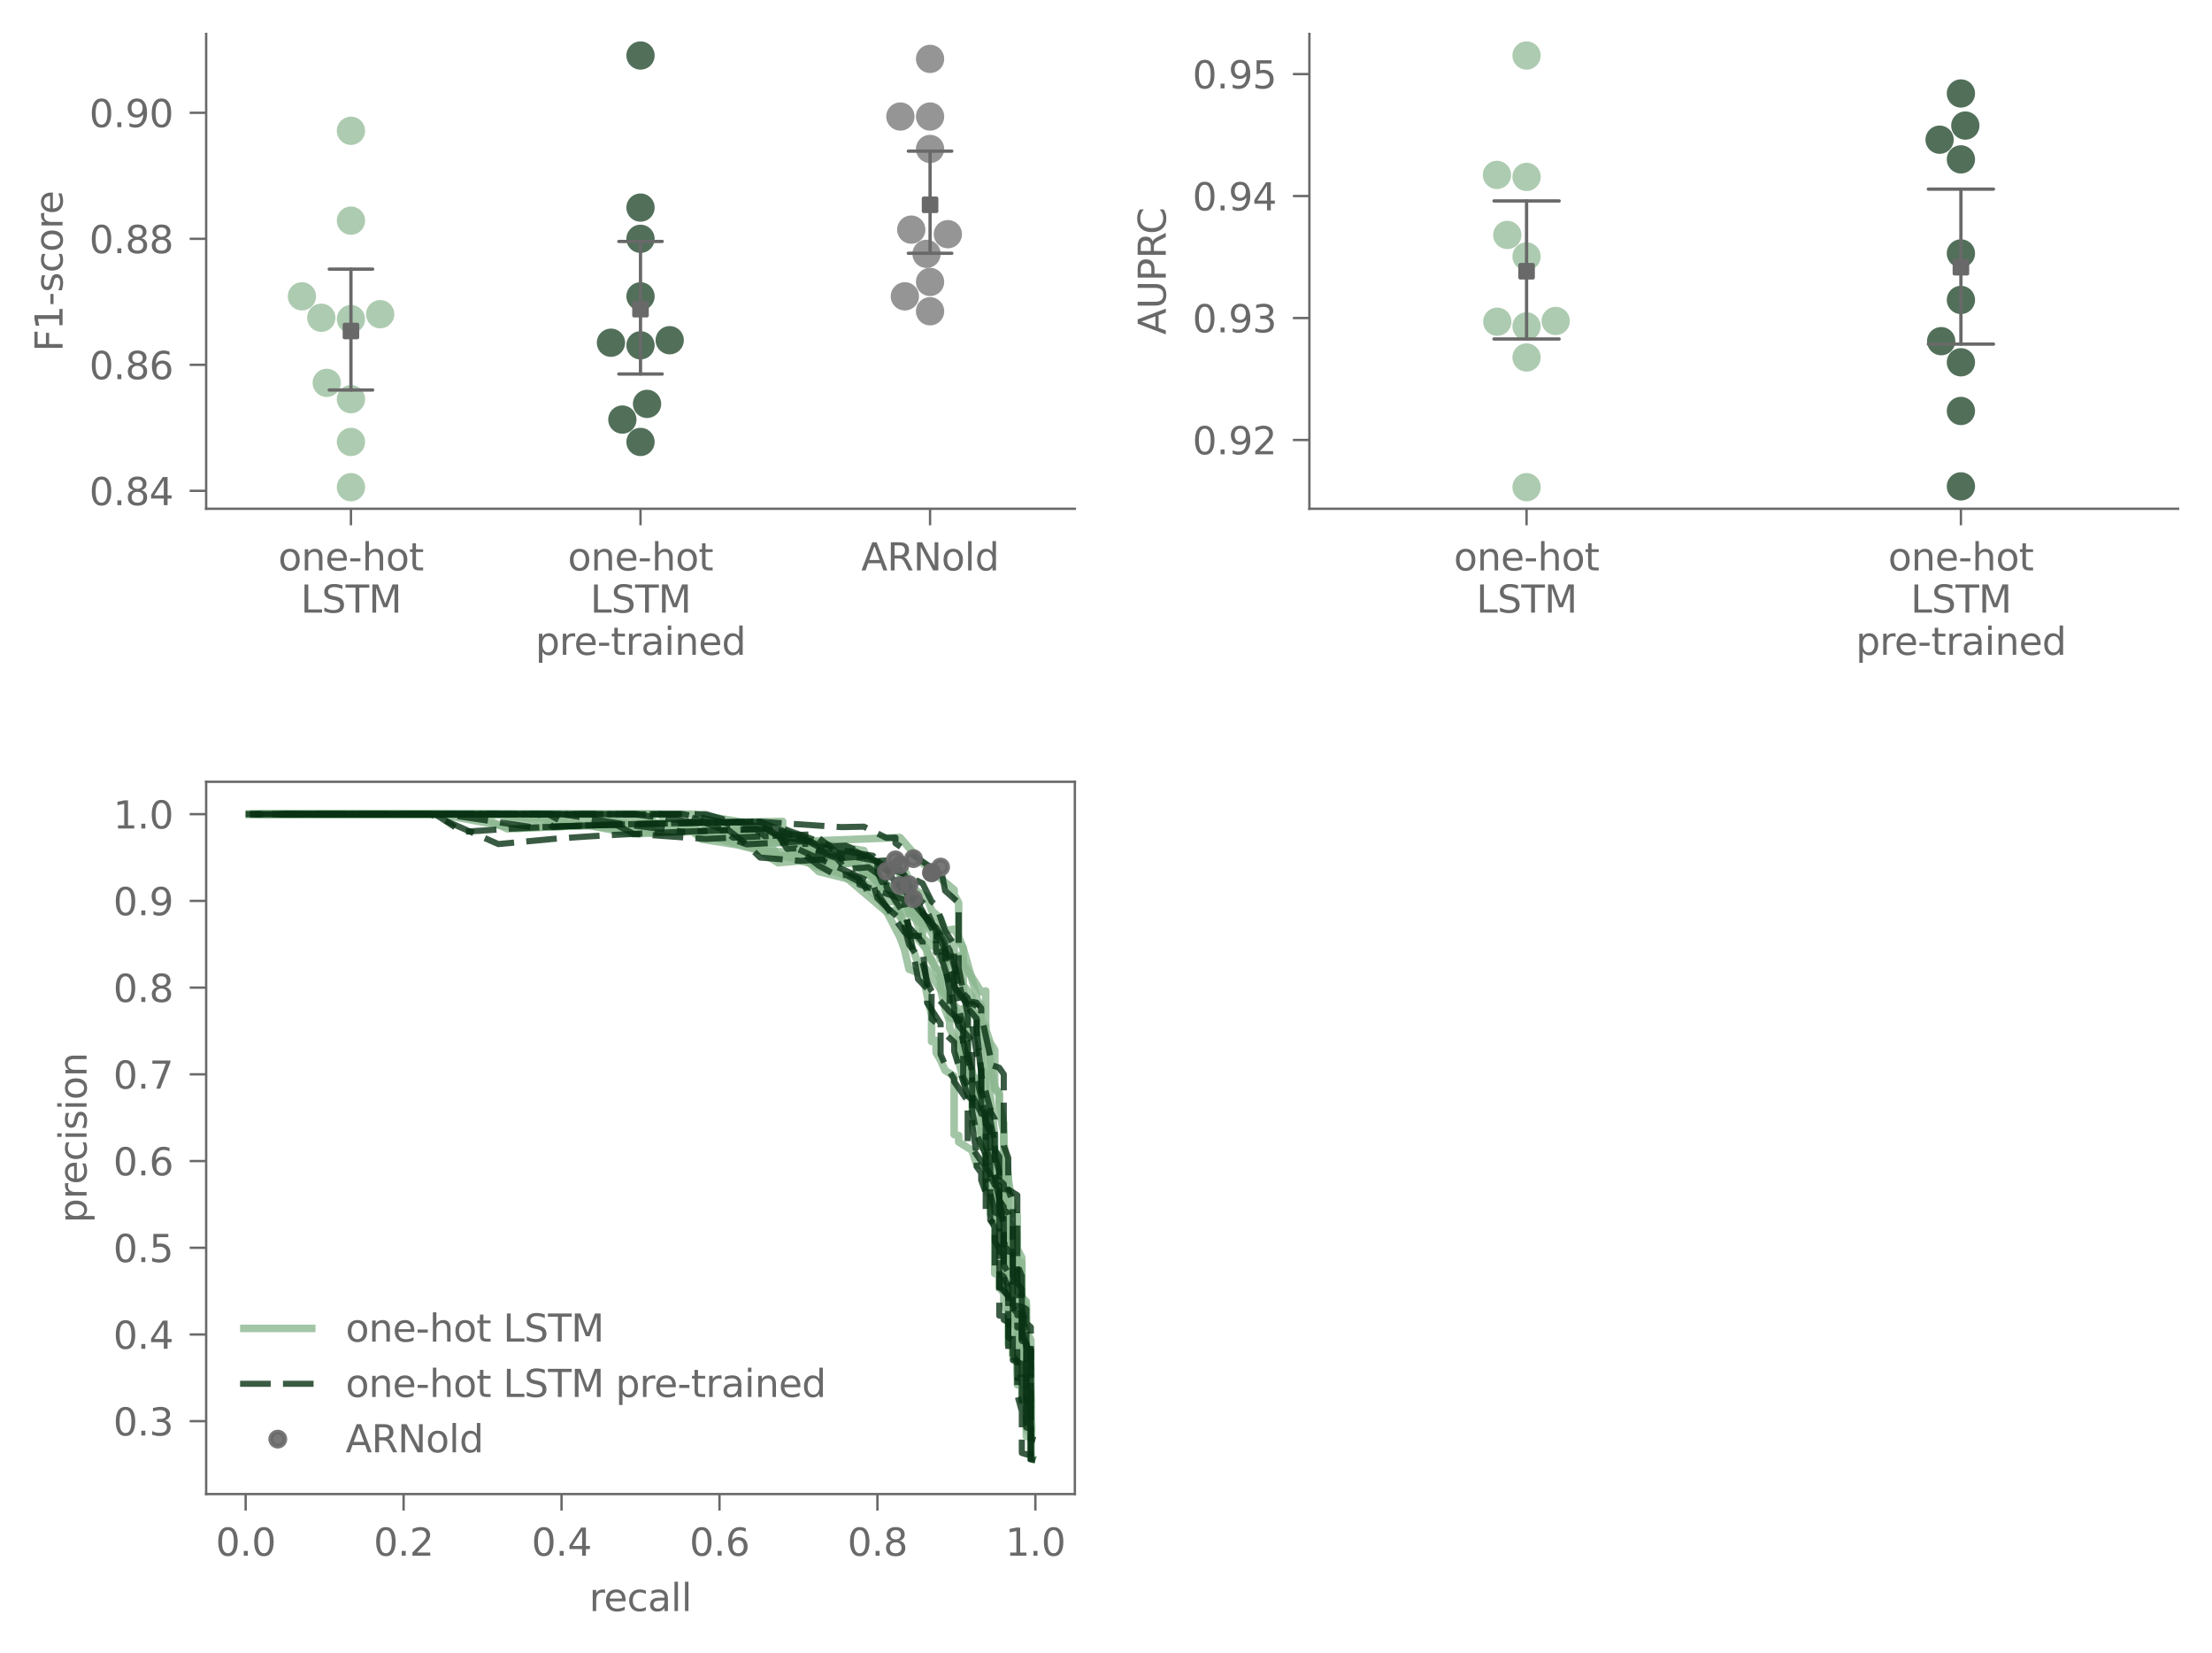 <?xml version="1.0" encoding="utf-8" standalone="no"?>
<!DOCTYPE svg PUBLIC "-//W3C//DTD SVG 1.1//EN"
  "http://www.w3.org/Graphics/SVG/1.1/DTD/svg11.dtd">
<svg xmlns:xlink="http://www.w3.org/1999/xlink" width="469.455pt" height="350.737pt" viewBox="0 0 469.455 350.737" xmlns="http://www.w3.org/2000/svg" version="1.1">
 <defs>
  <style type="text/css">*{stroke-linejoin: round; stroke-linecap: butt}</style>
 </defs>
 <g id="figure_1">
  <g id="patch_1">
   <path d="M 0 350.737 
L 469.455 350.737 
L 469.455 0 
L 0 0 
z
" style="fill: #ffffff"/>
  </g>
  <g id="axes_1">
   <g id="patch_2">
    <path d="M 43.755 107.965 
L 228.116 107.965 
L 228.116 7.2 
L 43.755 7.2 
z
" style="fill: #ffffff"/>
   </g>
   <g id="matplotlib.axis_1">
    <g id="xtick_1">
     <g id="line2d_1">
      <defs>
       <path id="m175108ec6c" d="M 0 0 
L 0 3.5 
" style="stroke: #696969; stroke-width: 0.5"/>
      </defs>
      <g>
       <use xlink:href="#m175108ec6c" x="74.482" y="107.965" style="fill: #696969; stroke: #696969; stroke-width: 0.5"/>
      </g>
     </g>
     <g id="text_1">
      <!-- one-hot -->
      <g style="fill: #696969" transform="translate(59.044 121.044)scale(0.08 -0.08)">
       <defs>
        <path id="DejaVuSans-6f" d="M 1959 3097 
Q 1497 3097 1228 2736 
Q 959 2375 959 1747 
Q 959 1119 1226 758 
Q 1494 397 1959 397 
Q 2419 397 2687 759 
Q 2956 1122 2956 1747 
Q 2956 2369 2687 2733 
Q 2419 3097 1959 3097 
z
M 1959 3584 
Q 2709 3584 3137 3096 
Q 3566 2609 3566 1747 
Q 3566 888 3137 398 
Q 2709 -91 1959 -91 
Q 1206 -91 779 398 
Q 353 888 353 1747 
Q 353 2609 779 3096 
Q 1206 3584 1959 3584 
z
" transform="scale(0.016)"/>
        <path id="DejaVuSans-6e" d="M 3513 2113 
L 3513 0 
L 2938 0 
L 2938 2094 
Q 2938 2591 2744 2837 
Q 2550 3084 2163 3084 
Q 1697 3084 1428 2787 
Q 1159 2491 1159 1978 
L 1159 0 
L 581 0 
L 581 3500 
L 1159 3500 
L 1159 2956 
Q 1366 3272 1645 3428 
Q 1925 3584 2291 3584 
Q 2894 3584 3203 3211 
Q 3513 2838 3513 2113 
z
" transform="scale(0.016)"/>
        <path id="DejaVuSans-65" d="M 3597 1894 
L 3597 1613 
L 953 1613 
Q 991 1019 1311 708 
Q 1631 397 2203 397 
Q 2534 397 2845 478 
Q 3156 559 3463 722 
L 3463 178 
Q 3153 47 2828 -22 
Q 2503 -91 2169 -91 
Q 1331 -91 842 396 
Q 353 884 353 1716 
Q 353 2575 817 3079 
Q 1281 3584 2069 3584 
Q 2775 3584 3186 3129 
Q 3597 2675 3597 1894 
z
M 3022 2063 
Q 3016 2534 2758 2815 
Q 2500 3097 2075 3097 
Q 1594 3097 1305 2825 
Q 1016 2553 972 2059 
L 3022 2063 
z
" transform="scale(0.016)"/>
        <path id="DejaVuSans-2d" d="M 313 2009 
L 1997 2009 
L 1997 1497 
L 313 1497 
L 313 2009 
z
" transform="scale(0.016)"/>
        <path id="DejaVuSans-68" d="M 3513 2113 
L 3513 0 
L 2938 0 
L 2938 2094 
Q 2938 2591 2744 2837 
Q 2550 3084 2163 3084 
Q 1697 3084 1428 2787 
Q 1159 2491 1159 1978 
L 1159 0 
L 581 0 
L 581 4863 
L 1159 4863 
L 1159 2956 
Q 1366 3272 1645 3428 
Q 1925 3584 2291 3584 
Q 2894 3584 3203 3211 
Q 3513 2838 3513 2113 
z
" transform="scale(0.016)"/>
        <path id="DejaVuSans-74" d="M 1172 4494 
L 1172 3500 
L 2356 3500 
L 2356 3053 
L 1172 3053 
L 1172 1153 
Q 1172 725 1289 603 
Q 1406 481 1766 481 
L 2356 481 
L 2356 0 
L 1766 0 
Q 1100 0 847 248 
Q 594 497 594 1153 
L 594 3053 
L 172 3053 
L 172 3500 
L 594 3500 
L 594 4494 
L 1172 4494 
z
" transform="scale(0.016)"/>
       </defs>
       <use xlink:href="#DejaVuSans-6f"/>
       <use xlink:href="#DejaVuSans-6e" x="61.182"/>
       <use xlink:href="#DejaVuSans-65" x="124.561"/>
       <use xlink:href="#DejaVuSans-2d" x="186.084"/>
       <use xlink:href="#DejaVuSans-68" x="222.168"/>
       <use xlink:href="#DejaVuSans-6f" x="285.547"/>
       <use xlink:href="#DejaVuSans-74" x="346.729"/>
      </g>
      <!-- LSTM -->
      <g style="fill: #696969" transform="translate(63.819 130.002)scale(0.08 -0.08)">
       <defs>
        <path id="DejaVuSans-4c" d="M 628 4666 
L 1259 4666 
L 1259 531 
L 3531 531 
L 3531 0 
L 628 0 
L 628 4666 
z
" transform="scale(0.016)"/>
        <path id="DejaVuSans-53" d="M 3425 4513 
L 3425 3897 
Q 3066 4069 2747 4153 
Q 2428 4238 2131 4238 
Q 1616 4238 1336 4038 
Q 1056 3838 1056 3469 
Q 1056 3159 1242 3001 
Q 1428 2844 1947 2747 
L 2328 2669 
Q 3034 2534 3370 2195 
Q 3706 1856 3706 1288 
Q 3706 609 3251 259 
Q 2797 -91 1919 -91 
Q 1588 -91 1214 -16 
Q 841 59 441 206 
L 441 856 
Q 825 641 1194 531 
Q 1563 422 1919 422 
Q 2459 422 2753 634 
Q 3047 847 3047 1241 
Q 3047 1584 2836 1778 
Q 2625 1972 2144 2069 
L 1759 2144 
Q 1053 2284 737 2584 
Q 422 2884 422 3419 
Q 422 4038 858 4394 
Q 1294 4750 2059 4750 
Q 2388 4750 2728 4690 
Q 3069 4631 3425 4513 
z
" transform="scale(0.016)"/>
        <path id="DejaVuSans-54" d="M -19 4666 
L 3928 4666 
L 3928 4134 
L 2272 4134 
L 2272 0 
L 1638 0 
L 1638 4134 
L -19 4134 
L -19 4666 
z
" transform="scale(0.016)"/>
        <path id="DejaVuSans-4d" d="M 628 4666 
L 1569 4666 
L 2759 1491 
L 3956 4666 
L 4897 4666 
L 4897 0 
L 4281 0 
L 4281 4097 
L 3078 897 
L 2444 897 
L 1241 4097 
L 1241 0 
L 628 0 
L 628 4666 
z
" transform="scale(0.016)"/>
       </defs>
       <use xlink:href="#DejaVuSans-4c"/>
       <use xlink:href="#DejaVuSans-53" x="55.713"/>
       <use xlink:href="#DejaVuSans-54" x="119.189"/>
       <use xlink:href="#DejaVuSans-4d" x="180.273"/>
      </g>
     </g>
    </g>
    <g id="xtick_2">
     <g id="line2d_2">
      <g>
       <use xlink:href="#m175108ec6c" x="135.936" y="107.965" style="fill: #696969; stroke: #696969; stroke-width: 0.5"/>
      </g>
     </g>
     <g id="text_2">
      <!-- one-hot -->
      <g style="fill: #696969" transform="translate(120.498 121.044)scale(0.08 -0.08)">
       <use xlink:href="#DejaVuSans-6f"/>
       <use xlink:href="#DejaVuSans-6e" x="61.182"/>
       <use xlink:href="#DejaVuSans-65" x="124.561"/>
       <use xlink:href="#DejaVuSans-2d" x="186.084"/>
       <use xlink:href="#DejaVuSans-68" x="222.168"/>
       <use xlink:href="#DejaVuSans-6f" x="285.547"/>
       <use xlink:href="#DejaVuSans-74" x="346.729"/>
      </g>
      <!-- LSTM -->
      <g style="fill: #696969" transform="translate(125.273 130.002)scale(0.08 -0.08)">
       <use xlink:href="#DejaVuSans-4c"/>
       <use xlink:href="#DejaVuSans-53" x="55.713"/>
       <use xlink:href="#DejaVuSans-54" x="119.189"/>
       <use xlink:href="#DejaVuSans-4d" x="180.273"/>
      </g>
      <!-- pre-trained -->
      <g style="fill: #696969" transform="translate(113.627 138.96)scale(0.08 -0.08)">
       <defs>
        <path id="DejaVuSans-70" d="M 1159 525 
L 1159 -1331 
L 581 -1331 
L 581 3500 
L 1159 3500 
L 1159 2969 
Q 1341 3281 1617 3432 
Q 1894 3584 2278 3584 
Q 2916 3584 3314 3078 
Q 3713 2572 3713 1747 
Q 3713 922 3314 415 
Q 2916 -91 2278 -91 
Q 1894 -91 1617 61 
Q 1341 213 1159 525 
z
M 3116 1747 
Q 3116 2381 2855 2742 
Q 2594 3103 2138 3103 
Q 1681 3103 1420 2742 
Q 1159 2381 1159 1747 
Q 1159 1113 1420 752 
Q 1681 391 2138 391 
Q 2594 391 2855 752 
Q 3116 1113 3116 1747 
z
" transform="scale(0.016)"/>
        <path id="DejaVuSans-72" d="M 2631 2963 
Q 2534 3019 2420 3045 
Q 2306 3072 2169 3072 
Q 1681 3072 1420 2755 
Q 1159 2438 1159 1844 
L 1159 0 
L 581 0 
L 581 3500 
L 1159 3500 
L 1159 2956 
Q 1341 3275 1631 3429 
Q 1922 3584 2338 3584 
Q 2397 3584 2469 3576 
Q 2541 3569 2628 3553 
L 2631 2963 
z
" transform="scale(0.016)"/>
        <path id="DejaVuSans-61" d="M 2194 1759 
Q 1497 1759 1228 1600 
Q 959 1441 959 1056 
Q 959 750 1161 570 
Q 1363 391 1709 391 
Q 2188 391 2477 730 
Q 2766 1069 2766 1631 
L 2766 1759 
L 2194 1759 
z
M 3341 1997 
L 3341 0 
L 2766 0 
L 2766 531 
Q 2569 213 2275 61 
Q 1981 -91 1556 -91 
Q 1019 -91 701 211 
Q 384 513 384 1019 
Q 384 1609 779 1909 
Q 1175 2209 1959 2209 
L 2766 2209 
L 2766 2266 
Q 2766 2663 2505 2880 
Q 2244 3097 1772 3097 
Q 1472 3097 1187 3025 
Q 903 2953 641 2809 
L 641 3341 
Q 956 3463 1253 3523 
Q 1550 3584 1831 3584 
Q 2591 3584 2966 3190 
Q 3341 2797 3341 1997 
z
" transform="scale(0.016)"/>
        <path id="DejaVuSans-69" d="M 603 3500 
L 1178 3500 
L 1178 0 
L 603 0 
L 603 3500 
z
M 603 4863 
L 1178 4863 
L 1178 4134 
L 603 4134 
L 603 4863 
z
" transform="scale(0.016)"/>
        <path id="DejaVuSans-64" d="M 2906 2969 
L 2906 4863 
L 3481 4863 
L 3481 0 
L 2906 0 
L 2906 525 
Q 2725 213 2448 61 
Q 2172 -91 1784 -91 
Q 1150 -91 751 415 
Q 353 922 353 1747 
Q 353 2572 751 3078 
Q 1150 3584 1784 3584 
Q 2172 3584 2448 3432 
Q 2725 3281 2906 2969 
z
M 947 1747 
Q 947 1113 1208 752 
Q 1469 391 1925 391 
Q 2381 391 2643 752 
Q 2906 1113 2906 1747 
Q 2906 2381 2643 2742 
Q 2381 3103 1925 3103 
Q 1469 3103 1208 2742 
Q 947 2381 947 1747 
z
" transform="scale(0.016)"/>
       </defs>
       <use xlink:href="#DejaVuSans-70"/>
       <use xlink:href="#DejaVuSans-72" x="63.477"/>
       <use xlink:href="#DejaVuSans-65" x="102.34"/>
       <use xlink:href="#DejaVuSans-2d" x="163.863"/>
       <use xlink:href="#DejaVuSans-74" x="199.947"/>
       <use xlink:href="#DejaVuSans-72" x="239.156"/>
       <use xlink:href="#DejaVuSans-61" x="280.27"/>
       <use xlink:href="#DejaVuSans-69" x="341.549"/>
       <use xlink:href="#DejaVuSans-6e" x="369.332"/>
       <use xlink:href="#DejaVuSans-65" x="432.711"/>
       <use xlink:href="#DejaVuSans-64" x="494.234"/>
      </g>
     </g>
    </g>
    <g id="xtick_3">
     <g id="line2d_3">
      <g>
       <use xlink:href="#m175108ec6c" x="197.389" y="107.965" style="fill: #696969; stroke: #696969; stroke-width: 0.5"/>
      </g>
     </g>
     <g id="text_3">
      <!-- ARNold -->
      <g style="fill: #696969" transform="translate(182.783 121.044)scale(0.08 -0.08)">
       <defs>
        <path id="DejaVuSans-41" d="M 2188 4044 
L 1331 1722 
L 3047 1722 
L 2188 4044 
z
M 1831 4666 
L 2547 4666 
L 4325 0 
L 3669 0 
L 3244 1197 
L 1141 1197 
L 716 0 
L 50 0 
L 1831 4666 
z
" transform="scale(0.016)"/>
        <path id="DejaVuSans-52" d="M 2841 2188 
Q 3044 2119 3236 1894 
Q 3428 1669 3622 1275 
L 4263 0 
L 3584 0 
L 2988 1197 
Q 2756 1666 2539 1819 
Q 2322 1972 1947 1972 
L 1259 1972 
L 1259 0 
L 628 0 
L 628 4666 
L 2053 4666 
Q 2853 4666 3247 4331 
Q 3641 3997 3641 3322 
Q 3641 2881 3436 2590 
Q 3231 2300 2841 2188 
z
M 1259 4147 
L 1259 2491 
L 2053 2491 
Q 2509 2491 2742 2702 
Q 2975 2913 2975 3322 
Q 2975 3731 2742 3939 
Q 2509 4147 2053 4147 
L 1259 4147 
z
" transform="scale(0.016)"/>
        <path id="DejaVuSans-4e" d="M 628 4666 
L 1478 4666 
L 3547 763 
L 3547 4666 
L 4159 4666 
L 4159 0 
L 3309 0 
L 1241 3903 
L 1241 0 
L 628 0 
L 628 4666 
z
" transform="scale(0.016)"/>
        <path id="DejaVuSans-6c" d="M 603 4863 
L 1178 4863 
L 1178 0 
L 603 0 
L 603 4863 
z
" transform="scale(0.016)"/>
       </defs>
       <use xlink:href="#DejaVuSans-41"/>
       <use xlink:href="#DejaVuSans-52" x="68.408"/>
       <use xlink:href="#DejaVuSans-4e" x="137.891"/>
       <use xlink:href="#DejaVuSans-6f" x="212.695"/>
       <use xlink:href="#DejaVuSans-6c" x="273.877"/>
       <use xlink:href="#DejaVuSans-64" x="301.66"/>
      </g>
     </g>
    </g>
   </g>
   <g id="matplotlib.axis_2">
    <g id="ytick_1">
     <g id="line2d_4">
      <defs>
       <path id="m11c1851052" d="M 0 0 
L -3.5 0 
" style="stroke: #696969; stroke-width: 0.5"/>
      </defs>
      <g>
       <use xlink:href="#m11c1851052" x="43.755" y="104.16" style="fill: #696969; stroke: #696969; stroke-width: 0.5"/>
      </g>
     </g>
     <g id="text_4">
      <!-- 0.84 -->
      <g style="fill: #696969" transform="translate(18.942 107.199)scale(0.08 -0.08)">
       <defs>
        <path id="DejaVuSans-30" d="M 2034 4250 
Q 1547 4250 1301 3770 
Q 1056 3291 1056 2328 
Q 1056 1369 1301 889 
Q 1547 409 2034 409 
Q 2525 409 2770 889 
Q 3016 1369 3016 2328 
Q 3016 3291 2770 3770 
Q 2525 4250 2034 4250 
z
M 2034 4750 
Q 2819 4750 3233 4129 
Q 3647 3509 3647 2328 
Q 3647 1150 3233 529 
Q 2819 -91 2034 -91 
Q 1250 -91 836 529 
Q 422 1150 422 2328 
Q 422 3509 836 4129 
Q 1250 4750 2034 4750 
z
" transform="scale(0.016)"/>
        <path id="DejaVuSans-2e" d="M 684 794 
L 1344 794 
L 1344 0 
L 684 0 
L 684 794 
z
" transform="scale(0.016)"/>
        <path id="DejaVuSans-38" d="M 2034 2216 
Q 1584 2216 1326 1975 
Q 1069 1734 1069 1313 
Q 1069 891 1326 650 
Q 1584 409 2034 409 
Q 2484 409 2743 651 
Q 3003 894 3003 1313 
Q 3003 1734 2745 1975 
Q 2488 2216 2034 2216 
z
M 1403 2484 
Q 997 2584 770 2862 
Q 544 3141 544 3541 
Q 544 4100 942 4425 
Q 1341 4750 2034 4750 
Q 2731 4750 3128 4425 
Q 3525 4100 3525 3541 
Q 3525 3141 3298 2862 
Q 3072 2584 2669 2484 
Q 3125 2378 3379 2068 
Q 3634 1759 3634 1313 
Q 3634 634 3220 271 
Q 2806 -91 2034 -91 
Q 1263 -91 848 271 
Q 434 634 434 1313 
Q 434 1759 690 2068 
Q 947 2378 1403 2484 
z
M 1172 3481 
Q 1172 3119 1398 2916 
Q 1625 2713 2034 2713 
Q 2441 2713 2670 2916 
Q 2900 3119 2900 3481 
Q 2900 3844 2670 4047 
Q 2441 4250 2034 4250 
Q 1625 4250 1398 4047 
Q 1172 3844 1172 3481 
z
" transform="scale(0.016)"/>
        <path id="DejaVuSans-34" d="M 2419 4116 
L 825 1625 
L 2419 1625 
L 2419 4116 
z
M 2253 4666 
L 3047 4666 
L 3047 1625 
L 3713 1625 
L 3713 1100 
L 3047 1100 
L 3047 0 
L 2419 0 
L 2419 1100 
L 313 1100 
L 313 1709 
L 2253 4666 
z
" transform="scale(0.016)"/>
       </defs>
       <use xlink:href="#DejaVuSans-30"/>
       <use xlink:href="#DejaVuSans-2e" x="63.623"/>
       <use xlink:href="#DejaVuSans-38" x="95.41"/>
       <use xlink:href="#DejaVuSans-34" x="159.033"/>
      </g>
     </g>
    </g>
    <g id="ytick_2">
     <g id="line2d_5">
      <g>
       <use xlink:href="#m11c1851052" x="43.755" y="77.418" style="fill: #696969; stroke: #696969; stroke-width: 0.5"/>
      </g>
     </g>
     <g id="text_5">
      <!-- 0.86 -->
      <g style="fill: #696969" transform="translate(18.942 80.458)scale(0.08 -0.08)">
       <defs>
        <path id="DejaVuSans-36" d="M 2113 2584 
Q 1688 2584 1439 2293 
Q 1191 2003 1191 1497 
Q 1191 994 1439 701 
Q 1688 409 2113 409 
Q 2538 409 2786 701 
Q 3034 994 3034 1497 
Q 3034 2003 2786 2293 
Q 2538 2584 2113 2584 
z
M 3366 4563 
L 3366 3988 
Q 3128 4100 2886 4159 
Q 2644 4219 2406 4219 
Q 1781 4219 1451 3797 
Q 1122 3375 1075 2522 
Q 1259 2794 1537 2939 
Q 1816 3084 2150 3084 
Q 2853 3084 3261 2657 
Q 3669 2231 3669 1497 
Q 3669 778 3244 343 
Q 2819 -91 2113 -91 
Q 1303 -91 875 529 
Q 447 1150 447 2328 
Q 447 3434 972 4092 
Q 1497 4750 2381 4750 
Q 2619 4750 2861 4703 
Q 3103 4656 3366 4563 
z
" transform="scale(0.016)"/>
       </defs>
       <use xlink:href="#DejaVuSans-30"/>
       <use xlink:href="#DejaVuSans-2e" x="63.623"/>
       <use xlink:href="#DejaVuSans-38" x="95.41"/>
       <use xlink:href="#DejaVuSans-36" x="159.033"/>
      </g>
     </g>
    </g>
    <g id="ytick_3">
     <g id="line2d_6">
      <g>
       <use xlink:href="#m11c1851052" x="43.755" y="50.677" style="fill: #696969; stroke: #696969; stroke-width: 0.5"/>
      </g>
     </g>
     <g id="text_6">
      <!-- 0.88 -->
      <g style="fill: #696969" transform="translate(18.942 53.716)scale(0.08 -0.08)">
       <use xlink:href="#DejaVuSans-30"/>
       <use xlink:href="#DejaVuSans-2e" x="63.623"/>
       <use xlink:href="#DejaVuSans-38" x="95.41"/>
       <use xlink:href="#DejaVuSans-38" x="159.033"/>
      </g>
     </g>
    </g>
    <g id="ytick_4">
     <g id="line2d_7">
      <g>
       <use xlink:href="#m11c1851052" x="43.755" y="23.935" style="fill: #696969; stroke: #696969; stroke-width: 0.5"/>
      </g>
     </g>
     <g id="text_7">
      <!-- 0.90 -->
      <g style="fill: #696969" transform="translate(18.942 26.975)scale(0.08 -0.08)">
       <defs>
        <path id="DejaVuSans-39" d="M 703 97 
L 703 672 
Q 941 559 1184 500 
Q 1428 441 1663 441 
Q 2288 441 2617 861 
Q 2947 1281 2994 2138 
Q 2813 1869 2534 1725 
Q 2256 1581 1919 1581 
Q 1219 1581 811 2004 
Q 403 2428 403 3163 
Q 403 3881 828 4315 
Q 1253 4750 1959 4750 
Q 2769 4750 3195 4129 
Q 3622 3509 3622 2328 
Q 3622 1225 3098 567 
Q 2575 -91 1691 -91 
Q 1453 -91 1209 -44 
Q 966 3 703 97 
z
M 1959 2075 
Q 2384 2075 2632 2365 
Q 2881 2656 2881 3163 
Q 2881 3666 2632 3958 
Q 2384 4250 1959 4250 
Q 1534 4250 1286 3958 
Q 1038 3666 1038 3163 
Q 1038 2656 1286 2365 
Q 1534 2075 1959 2075 
z
" transform="scale(0.016)"/>
       </defs>
       <use xlink:href="#DejaVuSans-30"/>
       <use xlink:href="#DejaVuSans-2e" x="63.623"/>
       <use xlink:href="#DejaVuSans-39" x="95.41"/>
       <use xlink:href="#DejaVuSans-30" x="159.033"/>
      </g>
     </g>
    </g>
    <g id="text_8">
     <!-- F1-score -->
     <g style="fill: #696969" transform="translate(13.279 74.617)rotate(-90)scale(0.08 -0.08)">
      <defs>
       <path id="DejaVuSans-46" d="M 628 4666 
L 3309 4666 
L 3309 4134 
L 1259 4134 
L 1259 2759 
L 3109 2759 
L 3109 2228 
L 1259 2228 
L 1259 0 
L 628 0 
L 628 4666 
z
" transform="scale(0.016)"/>
       <path id="DejaVuSans-31" d="M 794 531 
L 1825 531 
L 1825 4091 
L 703 3866 
L 703 4441 
L 1819 4666 
L 2450 4666 
L 2450 531 
L 3481 531 
L 3481 0 
L 794 0 
L 794 531 
z
" transform="scale(0.016)"/>
       <path id="DejaVuSans-73" d="M 2834 3397 
L 2834 2853 
Q 2591 2978 2328 3040 
Q 2066 3103 1784 3103 
Q 1356 3103 1142 2972 
Q 928 2841 928 2578 
Q 928 2378 1081 2264 
Q 1234 2150 1697 2047 
L 1894 2003 
Q 2506 1872 2764 1633 
Q 3022 1394 3022 966 
Q 3022 478 2636 193 
Q 2250 -91 1575 -91 
Q 1294 -91 989 -36 
Q 684 19 347 128 
L 347 722 
Q 666 556 975 473 
Q 1284 391 1588 391 
Q 1994 391 2212 530 
Q 2431 669 2431 922 
Q 2431 1156 2273 1281 
Q 2116 1406 1581 1522 
L 1381 1569 
Q 847 1681 609 1914 
Q 372 2147 372 2553 
Q 372 3047 722 3315 
Q 1072 3584 1716 3584 
Q 2034 3584 2315 3537 
Q 2597 3491 2834 3397 
z
" transform="scale(0.016)"/>
       <path id="DejaVuSans-63" d="M 3122 3366 
L 3122 2828 
Q 2878 2963 2633 3030 
Q 2388 3097 2138 3097 
Q 1578 3097 1268 2742 
Q 959 2388 959 1747 
Q 959 1106 1268 751 
Q 1578 397 2138 397 
Q 2388 397 2633 464 
Q 2878 531 3122 666 
L 3122 134 
Q 2881 22 2623 -34 
Q 2366 -91 2075 -91 
Q 1284 -91 818 406 
Q 353 903 353 1747 
Q 353 2603 823 3093 
Q 1294 3584 2113 3584 
Q 2378 3584 2631 3529 
Q 2884 3475 3122 3366 
z
" transform="scale(0.016)"/>
      </defs>
      <use xlink:href="#DejaVuSans-46"/>
      <use xlink:href="#DejaVuSans-31" x="57.52"/>
      <use xlink:href="#DejaVuSans-2d" x="121.143"/>
      <use xlink:href="#DejaVuSans-73" x="157.227"/>
      <use xlink:href="#DejaVuSans-63" x="209.326"/>
      <use xlink:href="#DejaVuSans-6f" x="264.307"/>
      <use xlink:href="#DejaVuSans-72" x="325.488"/>
      <use xlink:href="#DejaVuSans-65" x="364.352"/>
     </g>
    </g>
   </g>
   <g id="PathCollection_1">
    <defs>
     <path id="C0_0_c4360b8957" d="M 0 3 
C 0.796 3 1.559 2.684 2.121 2.121 
C 2.684 1.559 3 0.796 3 -0 
C 3 -0.796 2.684 -1.559 2.121 -2.121 
C 1.559 -2.684 0.796 -3 0 -3 
C -0.796 -3 -1.559 -2.684 -2.121 -2.121 
C -2.684 -1.559 -3 -0.796 -3 0 
C -3 0.796 -2.684 1.559 -2.121 2.121 
C -1.559 2.684 -0.796 3 0 3 
z
"/>
    </defs>
    <g clip-path="url(#p76a5d70d12)">
     <use xlink:href="#C0_0_c4360b8957" x="74.482" y="103.385" style="fill: #8bb68f; fill-opacity: 0.7"/>
    </g>
    <g clip-path="url(#p76a5d70d12)">
     <use xlink:href="#C0_0_c4360b8957" x="74.482" y="93.782" style="fill: #8bb68f; fill-opacity: 0.7"/>
    </g>
    <g clip-path="url(#p76a5d70d12)">
     <use xlink:href="#C0_0_c4360b8957" x="74.482" y="84.711" style="fill: #8bb68f; fill-opacity: 0.7"/>
    </g>
    <g clip-path="url(#p76a5d70d12)">
     <use xlink:href="#C0_0_c4360b8957" x="69.344" y="81.239" style="fill: #8bb68f; fill-opacity: 0.7"/>
    </g>
    <g clip-path="url(#p76a5d70d12)">
     <use xlink:href="#C0_0_c4360b8957" x="74.482" y="67.716" style="fill: #8bb68f; fill-opacity: 0.7"/>
    </g>
    <g clip-path="url(#p76a5d70d12)">
     <use xlink:href="#C0_0_c4360b8957" x="68.189" y="67.431" style="fill: #8bb68f; fill-opacity: 0.7"/>
    </g>
    <g clip-path="url(#p76a5d70d12)">
     <use xlink:href="#C0_0_c4360b8957" x="80.686" y="66.675" style="fill: #8bb68f; fill-opacity: 0.7"/>
    </g>
    <g clip-path="url(#p76a5d70d12)">
     <use xlink:href="#C0_0_c4360b8957" x="64.079" y="62.883" style="fill: #8bb68f; fill-opacity: 0.7"/>
    </g>
    <g clip-path="url(#p76a5d70d12)">
     <use xlink:href="#C0_0_c4360b8957" x="74.482" y="46.822" style="fill: #8bb68f; fill-opacity: 0.7"/>
    </g>
    <g clip-path="url(#p76a5d70d12)">
     <use xlink:href="#C0_0_c4360b8957" x="74.482" y="27.756" style="fill: #8bb68f; fill-opacity: 0.7"/>
    </g>
   </g>
   <g id="PathCollection_2">
    <defs>
     <path id="C1_0_4b5ab0fa54" d="M 0 3 
C 0.796 3 1.559 2.684 2.121 2.121 
C 2.684 1.559 3 0.796 3 -0 
C 3 -0.796 2.684 -1.559 2.121 -2.121 
C 1.559 -2.684 0.796 -3 0 -3 
C -0.796 -3 -1.559 -2.684 -2.121 -2.121 
C -2.684 -1.559 -3 -0.796 -3 0 
C -3 0.796 -2.684 1.559 -2.121 2.121 
C -1.559 2.684 -0.796 3 0 3 
z
"/>
    </defs>
    <g clip-path="url(#p76a5d70d12)">
     <use xlink:href="#C1_0_4b5ab0fa54" x="135.936" y="93.782" style="fill: #093315; fill-opacity: 0.7"/>
    </g>
    <g clip-path="url(#p76a5d70d12)">
     <use xlink:href="#C1_0_4b5ab0fa54" x="132.083" y="89.035" style="fill: #093315; fill-opacity: 0.7"/>
    </g>
    <g clip-path="url(#p76a5d70d12)">
     <use xlink:href="#C1_0_4b5ab0fa54" x="137.325" y="85.707" style="fill: #093315; fill-opacity: 0.7"/>
    </g>
    <g clip-path="url(#p76a5d70d12)">
     <use xlink:href="#C1_0_4b5ab0fa54" x="135.936" y="73.28" style="fill: #093315; fill-opacity: 0.7"/>
    </g>
    <g clip-path="url(#p76a5d70d12)">
     <use xlink:href="#C1_0_4b5ab0fa54" x="129.663" y="72.726" style="fill: #093315; fill-opacity: 0.7"/>
    </g>
    <g clip-path="url(#p76a5d70d12)">
     <use xlink:href="#C1_0_4b5ab0fa54" x="142.132" y="72.197" style="fill: #093315; fill-opacity: 0.7"/>
    </g>
    <g clip-path="url(#p76a5d70d12)">
     <use xlink:href="#C1_0_4b5ab0fa54" x="135.936" y="62.883" style="fill: #093315; fill-opacity: 0.7"/>
    </g>
    <g clip-path="url(#p76a5d70d12)">
     <use xlink:href="#C1_0_4b5ab0fa54" x="135.936" y="50.677" style="fill: #093315; fill-opacity: 0.7"/>
    </g>
    <g clip-path="url(#p76a5d70d12)">
     <use xlink:href="#C1_0_4b5ab0fa54" x="135.936" y="44.051" style="fill: #093315; fill-opacity: 0.7"/>
    </g>
    <g clip-path="url(#p76a5d70d12)">
     <use xlink:href="#C1_0_4b5ab0fa54" x="135.936" y="11.78" style="fill: #093315; fill-opacity: 0.7"/>
    </g>
   </g>
   <g id="PathCollection_3">
    <defs>
     <path id="C2_0_3a06c562b7" d="M 0 3 
C 0.796 3 1.559 2.684 2.121 2.121 
C 2.684 1.559 3 0.796 3 -0 
C 3 -0.796 2.684 -1.559 2.121 -2.121 
C 1.559 -2.684 0.796 -3 0 -3 
C -0.796 -3 -1.559 -2.684 -2.121 -2.121 
C -2.684 -1.559 -3 -0.796 -3 0 
C -3 0.796 -2.684 1.559 -2.121 2.121 
C -1.559 2.684 -0.796 3 0 3 
z
"/>
    </defs>
    <g clip-path="url(#p76a5d70d12)">
     <use xlink:href="#C2_0_3a06c562b7" x="197.389" y="66.051" style="fill: #696969; fill-opacity: 0.7"/>
    </g>
    <g clip-path="url(#p76a5d70d12)">
     <use xlink:href="#C2_0_3a06c562b7" x="192.039" y="62.883" style="fill: #696969; fill-opacity: 0.7"/>
    </g>
    <g clip-path="url(#p76a5d70d12)">
     <use xlink:href="#C2_0_3a06c562b7" x="197.389" y="59.827" style="fill: #696969; fill-opacity: 0.7"/>
    </g>
    <g clip-path="url(#p76a5d70d12)">
     <use xlink:href="#C2_0_3a06c562b7" x="196.64" y="53.87" style="fill: #696969; fill-opacity: 0.7"/>
    </g>
    <g clip-path="url(#p76a5d70d12)">
     <use xlink:href="#C2_0_3a06c562b7" x="201.166" y="49.696" style="fill: #696969; fill-opacity: 0.7"/>
    </g>
    <g clip-path="url(#p76a5d70d12)">
     <use xlink:href="#C2_0_3a06c562b7" x="193.397" y="48.726" style="fill: #696969; fill-opacity: 0.7"/>
    </g>
    <g clip-path="url(#p76a5d70d12)">
     <use xlink:href="#C2_0_3a06c562b7" x="197.389" y="31.61" style="fill: #696969; fill-opacity: 0.7"/>
    </g>
    <g clip-path="url(#p76a5d70d12)">
     <use xlink:href="#C2_0_3a06c562b7" x="197.389" y="24.727" style="fill: #696969; fill-opacity: 0.7"/>
    </g>
    <g clip-path="url(#p76a5d70d12)">
     <use xlink:href="#C2_0_3a06c562b7" x="191.089" y="24.727" style="fill: #696969; fill-opacity: 0.7"/>
    </g>
    <g clip-path="url(#p76a5d70d12)">
     <use xlink:href="#C2_0_3a06c562b7" x="197.389" y="12.497" style="fill: #696969; fill-opacity: 0.7"/>
    </g>
   </g>
   <g id="PathCollection_4">
    <path d="M 73.128 71.593 
L 75.835 71.593 
L 75.835 68.886 
L 73.128 68.886 
z
" clip-path="url(#p76a5d70d12)" style="fill: #696969; stroke: #696969; stroke-width: 0.81"/>
    <path d="M 134.582 66.965 
L 137.289 66.965 
L 137.289 64.258 
L 134.582 64.258 
z
" clip-path="url(#p76a5d70d12)" style="fill: #696969; stroke: #696969; stroke-width: 0.81"/>
    <path d="M 196.036 44.815 
L 198.743 44.815 
L 198.743 42.108 
L 196.036 42.108 
z
" clip-path="url(#p76a5d70d12)" style="fill: #696969; stroke: #696969; stroke-width: 0.81"/>
   </g>
   <g id="line2d_8">
    <path d="M 74.482 82.763 
L 74.482 57.112 
" clip-path="url(#p76a5d70d12)" style="fill: none; stroke: #696969; stroke-width: 0.7; stroke-linecap: round"/>
   </g>
   <g id="line2d_9">
    <path d="M 69.873 82.763 
L 79.091 82.763 
" clip-path="url(#p76a5d70d12)" style="fill: none; stroke: #696969; stroke-width: 0.7; stroke-linecap: round"/>
   </g>
   <g id="line2d_10">
    <path d="M 69.873 57.112 
L 79.091 57.112 
" clip-path="url(#p76a5d70d12)" style="fill: none; stroke: #696969; stroke-width: 0.7; stroke-linecap: round"/>
   </g>
   <g id="line2d_11">
    <path d="M 135.936 79.366 
L 135.936 51.236 
" clip-path="url(#p76a5d70d12)" style="fill: none; stroke: #696969; stroke-width: 0.7; stroke-linecap: round"/>
   </g>
   <g id="line2d_12">
    <path d="M 131.327 79.366 
L 140.545 79.366 
" clip-path="url(#p76a5d70d12)" style="fill: none; stroke: #696969; stroke-width: 0.7; stroke-linecap: round"/>
   </g>
   <g id="line2d_13">
    <path d="M 131.327 51.236 
L 140.545 51.236 
" clip-path="url(#p76a5d70d12)" style="fill: none; stroke: #696969; stroke-width: 0.7; stroke-linecap: round"/>
   </g>
   <g id="line2d_14">
    <path d="M 197.389 53.748 
L 197.389 32.073 
" clip-path="url(#p76a5d70d12)" style="fill: none; stroke: #696969; stroke-width: 0.7; stroke-linecap: round"/>
   </g>
   <g id="line2d_15">
    <path d="M 192.78 53.748 
L 201.998 53.748 
" clip-path="url(#p76a5d70d12)" style="fill: none; stroke: #696969; stroke-width: 0.7; stroke-linecap: round"/>
   </g>
   <g id="line2d_16">
    <path d="M 192.78 32.073 
L 201.998 32.073 
" clip-path="url(#p76a5d70d12)" style="fill: none; stroke: #696969; stroke-width: 0.7; stroke-linecap: round"/>
   </g>
   <g id="patch_3">
    <path d="M 43.755 107.965 
L 43.755 7.2 
" style="fill: none; stroke: #696969; stroke-width: 0.5; stroke-linejoin: miter; stroke-linecap: square"/>
   </g>
   <g id="patch_4">
    <path d="M 43.755 107.965 
L 228.116 107.965 
" style="fill: none; stroke: #696969; stroke-width: 0.5; stroke-linejoin: miter; stroke-linecap: square"/>
   </g>
  </g>
  <g id="axes_2">
   <g id="patch_5">
    <path d="M 277.894 107.965 
L 462.255 107.965 
L 462.255 7.2 
L 277.894 7.2 
z
" style="fill: #ffffff"/>
   </g>
   <g id="matplotlib.axis_3">
    <g id="xtick_4">
     <g id="line2d_17">
      <g>
       <use xlink:href="#m175108ec6c" x="323.984" y="107.965" style="fill: #696969; stroke: #696969; stroke-width: 0.5"/>
      </g>
     </g>
     <g id="text_9">
      <!-- one-hot -->
      <g style="fill: #696969" transform="translate(308.547 121.044)scale(0.08 -0.08)">
       <use xlink:href="#DejaVuSans-6f"/>
       <use xlink:href="#DejaVuSans-6e" x="61.182"/>
       <use xlink:href="#DejaVuSans-65" x="124.561"/>
       <use xlink:href="#DejaVuSans-2d" x="186.084"/>
       <use xlink:href="#DejaVuSans-68" x="222.168"/>
       <use xlink:href="#DejaVuSans-6f" x="285.547"/>
       <use xlink:href="#DejaVuSans-74" x="346.729"/>
      </g>
      <!-- LSTM -->
      <g style="fill: #696969" transform="translate(313.322 130.002)scale(0.08 -0.08)">
       <use xlink:href="#DejaVuSans-4c"/>
       <use xlink:href="#DejaVuSans-53" x="55.713"/>
       <use xlink:href="#DejaVuSans-54" x="119.189"/>
       <use xlink:href="#DejaVuSans-4d" x="180.273"/>
      </g>
     </g>
    </g>
    <g id="xtick_5">
     <g id="line2d_18">
      <g>
       <use xlink:href="#m175108ec6c" x="416.165" y="107.965" style="fill: #696969; stroke: #696969; stroke-width: 0.5"/>
      </g>
     </g>
     <g id="text_10">
      <!-- one-hot -->
      <g style="fill: #696969" transform="translate(400.727 121.044)scale(0.08 -0.08)">
       <use xlink:href="#DejaVuSans-6f"/>
       <use xlink:href="#DejaVuSans-6e" x="61.182"/>
       <use xlink:href="#DejaVuSans-65" x="124.561"/>
       <use xlink:href="#DejaVuSans-2d" x="186.084"/>
       <use xlink:href="#DejaVuSans-68" x="222.168"/>
       <use xlink:href="#DejaVuSans-6f" x="285.547"/>
       <use xlink:href="#DejaVuSans-74" x="346.729"/>
      </g>
      <!-- LSTM -->
      <g style="fill: #696969" transform="translate(405.502 130.002)scale(0.08 -0.08)">
       <use xlink:href="#DejaVuSans-4c"/>
       <use xlink:href="#DejaVuSans-53" x="55.713"/>
       <use xlink:href="#DejaVuSans-54" x="119.189"/>
       <use xlink:href="#DejaVuSans-4d" x="180.273"/>
      </g>
      <!-- pre-trained -->
      <g style="fill: #696969" transform="translate(393.856 138.96)scale(0.08 -0.08)">
       <use xlink:href="#DejaVuSans-70"/>
       <use xlink:href="#DejaVuSans-72" x="63.477"/>
       <use xlink:href="#DejaVuSans-65" x="102.34"/>
       <use xlink:href="#DejaVuSans-2d" x="163.863"/>
       <use xlink:href="#DejaVuSans-74" x="199.947"/>
       <use xlink:href="#DejaVuSans-72" x="239.156"/>
       <use xlink:href="#DejaVuSans-61" x="280.27"/>
       <use xlink:href="#DejaVuSans-69" x="341.549"/>
       <use xlink:href="#DejaVuSans-6e" x="369.332"/>
       <use xlink:href="#DejaVuSans-65" x="432.711"/>
       <use xlink:href="#DejaVuSans-64" x="494.234"/>
      </g>
     </g>
    </g>
   </g>
   <g id="matplotlib.axis_4">
    <g id="ytick_5">
     <g id="line2d_19">
      <g>
       <use xlink:href="#m11c1851052" x="277.894" y="93.366" style="fill: #696969; stroke: #696969; stroke-width: 0.5"/>
      </g>
     </g>
     <g id="text_11">
      <!-- 0.92 -->
      <g style="fill: #696969" transform="translate(253.081 96.405)scale(0.08 -0.08)">
       <defs>
        <path id="DejaVuSans-32" d="M 1228 531 
L 3431 531 
L 3431 0 
L 469 0 
L 469 531 
Q 828 903 1448 1529 
Q 2069 2156 2228 2338 
Q 2531 2678 2651 2914 
Q 2772 3150 2772 3378 
Q 2772 3750 2511 3984 
Q 2250 4219 1831 4219 
Q 1534 4219 1204 4116 
Q 875 4013 500 3803 
L 500 4441 
Q 881 4594 1212 4672 
Q 1544 4750 1819 4750 
Q 2544 4750 2975 4387 
Q 3406 4025 3406 3419 
Q 3406 3131 3298 2873 
Q 3191 2616 2906 2266 
Q 2828 2175 2409 1742 
Q 1991 1309 1228 531 
z
" transform="scale(0.016)"/>
       </defs>
       <use xlink:href="#DejaVuSans-30"/>
       <use xlink:href="#DejaVuSans-2e" x="63.623"/>
       <use xlink:href="#DejaVuSans-39" x="95.41"/>
       <use xlink:href="#DejaVuSans-32" x="159.033"/>
      </g>
     </g>
    </g>
    <g id="ytick_6">
     <g id="line2d_20">
      <g>
       <use xlink:href="#m11c1851052" x="277.894" y="67.485" style="fill: #696969; stroke: #696969; stroke-width: 0.5"/>
      </g>
     </g>
     <g id="text_12">
      <!-- 0.93 -->
      <g style="fill: #696969" transform="translate(253.081 70.525)scale(0.08 -0.08)">
       <defs>
        <path id="DejaVuSans-33" d="M 2597 2516 
Q 3050 2419 3304 2112 
Q 3559 1806 3559 1356 
Q 3559 666 3084 287 
Q 2609 -91 1734 -91 
Q 1441 -91 1130 -33 
Q 819 25 488 141 
L 488 750 
Q 750 597 1062 519 
Q 1375 441 1716 441 
Q 2309 441 2620 675 
Q 2931 909 2931 1356 
Q 2931 1769 2642 2001 
Q 2353 2234 1838 2234 
L 1294 2234 
L 1294 2753 
L 1863 2753 
Q 2328 2753 2575 2939 
Q 2822 3125 2822 3475 
Q 2822 3834 2567 4026 
Q 2313 4219 1838 4219 
Q 1578 4219 1281 4162 
Q 984 4106 628 3988 
L 628 4550 
Q 988 4650 1302 4700 
Q 1616 4750 1894 4750 
Q 2613 4750 3031 4423 
Q 3450 4097 3450 3541 
Q 3450 3153 3228 2886 
Q 3006 2619 2597 2516 
z
" transform="scale(0.016)"/>
       </defs>
       <use xlink:href="#DejaVuSans-30"/>
       <use xlink:href="#DejaVuSans-2e" x="63.623"/>
       <use xlink:href="#DejaVuSans-39" x="95.41"/>
       <use xlink:href="#DejaVuSans-33" x="159.033"/>
      </g>
     </g>
    </g>
    <g id="ytick_7">
     <g id="line2d_21">
      <g>
       <use xlink:href="#m11c1851052" x="277.894" y="41.604" style="fill: #696969; stroke: #696969; stroke-width: 0.5"/>
      </g>
     </g>
     <g id="text_13">
      <!-- 0.94 -->
      <g style="fill: #696969" transform="translate(253.081 44.644)scale(0.08 -0.08)">
       <use xlink:href="#DejaVuSans-30"/>
       <use xlink:href="#DejaVuSans-2e" x="63.623"/>
       <use xlink:href="#DejaVuSans-39" x="95.41"/>
       <use xlink:href="#DejaVuSans-34" x="159.033"/>
      </g>
     </g>
    </g>
    <g id="ytick_8">
     <g id="line2d_22">
      <g>
       <use xlink:href="#m11c1851052" x="277.894" y="15.723" style="fill: #696969; stroke: #696969; stroke-width: 0.5"/>
      </g>
     </g>
     <g id="text_14">
      <!-- 0.95 -->
      <g style="fill: #696969" transform="translate(253.081 18.763)scale(0.08 -0.08)">
       <defs>
        <path id="DejaVuSans-35" d="M 691 4666 
L 3169 4666 
L 3169 4134 
L 1269 4134 
L 1269 2991 
Q 1406 3038 1543 3061 
Q 1681 3084 1819 3084 
Q 2600 3084 3056 2656 
Q 3513 2228 3513 1497 
Q 3513 744 3044 326 
Q 2575 -91 1722 -91 
Q 1428 -91 1123 -41 
Q 819 9 494 109 
L 494 744 
Q 775 591 1075 516 
Q 1375 441 1709 441 
Q 2250 441 2565 725 
Q 2881 1009 2881 1497 
Q 2881 1984 2565 2268 
Q 2250 2553 1709 2553 
Q 1456 2553 1204 2497 
Q 953 2441 691 2322 
L 691 4666 
z
" transform="scale(0.016)"/>
       </defs>
       <use xlink:href="#DejaVuSans-30"/>
       <use xlink:href="#DejaVuSans-2e" x="63.623"/>
       <use xlink:href="#DejaVuSans-39" x="95.41"/>
       <use xlink:href="#DejaVuSans-35" x="159.033"/>
      </g>
     </g>
    </g>
    <g id="text_15">
     <!-- AUPRC -->
     <g style="fill: #696969" transform="translate(247.418 71.031)rotate(-90)scale(0.08 -0.08)">
      <defs>
       <path id="DejaVuSans-55" d="M 556 4666 
L 1191 4666 
L 1191 1831 
Q 1191 1081 1462 751 
Q 1734 422 2344 422 
Q 2950 422 3222 751 
Q 3494 1081 3494 1831 
L 3494 4666 
L 4128 4666 
L 4128 1753 
Q 4128 841 3676 375 
Q 3225 -91 2344 -91 
Q 1459 -91 1007 375 
Q 556 841 556 1753 
L 556 4666 
z
" transform="scale(0.016)"/>
       <path id="DejaVuSans-50" d="M 1259 4147 
L 1259 2394 
L 2053 2394 
Q 2494 2394 2734 2622 
Q 2975 2850 2975 3272 
Q 2975 3691 2734 3919 
Q 2494 4147 2053 4147 
L 1259 4147 
z
M 628 4666 
L 2053 4666 
Q 2838 4666 3239 4311 
Q 3641 3956 3641 3272 
Q 3641 2581 3239 2228 
Q 2838 1875 2053 1875 
L 1259 1875 
L 1259 0 
L 628 0 
L 628 4666 
z
" transform="scale(0.016)"/>
       <path id="DejaVuSans-43" d="M 4122 4306 
L 4122 3641 
Q 3803 3938 3442 4084 
Q 3081 4231 2675 4231 
Q 1875 4231 1450 3742 
Q 1025 3253 1025 2328 
Q 1025 1406 1450 917 
Q 1875 428 2675 428 
Q 3081 428 3442 575 
Q 3803 722 4122 1019 
L 4122 359 
Q 3791 134 3420 21 
Q 3050 -91 2638 -91 
Q 1578 -91 968 557 
Q 359 1206 359 2328 
Q 359 3453 968 4101 
Q 1578 4750 2638 4750 
Q 3056 4750 3426 4639 
Q 3797 4528 4122 4306 
z
" transform="scale(0.016)"/>
      </defs>
      <use xlink:href="#DejaVuSans-41"/>
      <use xlink:href="#DejaVuSans-55" x="68.408"/>
      <use xlink:href="#DejaVuSans-50" x="141.602"/>
      <use xlink:href="#DejaVuSans-52" x="201.904"/>
      <use xlink:href="#DejaVuSans-43" x="266.387"/>
     </g>
    </g>
   </g>
   <g id="PathCollection_5">
    <defs>
     <path id="C3_0_1a48208041" d="M 0 3 
C 0.796 3 1.559 2.684 2.121 2.121 
C 2.684 1.559 3 0.796 3 -0 
C 3 -0.796 2.684 -1.559 2.121 -2.121 
C 1.559 -2.684 0.796 -3 0 -3 
C -0.796 -3 -1.559 -2.684 -2.121 -2.121 
C -2.684 -1.559 -3 -0.796 -3 0 
C -3 0.796 -2.684 1.559 -2.121 2.121 
C -1.559 2.684 -0.796 3 0 3 
z
"/>
    </defs>
    <g clip-path="url(#pffc20c3c0b)">
     <use xlink:href="#C3_0_1a48208041" x="323.984" y="103.385" style="fill: #8bb68f; fill-opacity: 0.7"/>
    </g>
    <g clip-path="url(#pffc20c3c0b)">
     <use xlink:href="#C3_0_1a48208041" x="323.984" y="75.859" style="fill: #8bb68f; fill-opacity: 0.7"/>
    </g>
    <g clip-path="url(#pffc20c3c0b)">
     <use xlink:href="#C3_0_1a48208041" x="323.984" y="69.262" style="fill: #8bb68f; fill-opacity: 0.7"/>
    </g>
    <g clip-path="url(#pffc20c3c0b)">
     <use xlink:href="#C3_0_1a48208041" x="317.771" y="68.268" style="fill: #8bb68f; fill-opacity: 0.7"/>
    </g>
    <g clip-path="url(#pffc20c3c0b)">
     <use xlink:href="#C3_0_1a48208041" x="330.167" y="68.113" style="fill: #8bb68f; fill-opacity: 0.7"/>
    </g>
    <g clip-path="url(#pffc20c3c0b)">
     <use xlink:href="#C3_0_1a48208041" x="323.984" y="54.423" style="fill: #8bb68f; fill-opacity: 0.7"/>
    </g>
    <g clip-path="url(#pffc20c3c0b)">
     <use xlink:href="#C3_0_1a48208041" x="319.898" y="49.856" style="fill: #8bb68f; fill-opacity: 0.7"/>
    </g>
    <g clip-path="url(#pffc20c3c0b)">
     <use xlink:href="#C3_0_1a48208041" x="323.984" y="37.542" style="fill: #8bb68f; fill-opacity: 0.7"/>
    </g>
    <g clip-path="url(#pffc20c3c0b)">
     <use xlink:href="#C3_0_1a48208041" x="317.7" y="37.115" style="fill: #8bb68f; fill-opacity: 0.7"/>
    </g>
    <g clip-path="url(#pffc20c3c0b)">
     <use xlink:href="#C3_0_1a48208041" x="323.984" y="11.78" style="fill: #8bb68f; fill-opacity: 0.7"/>
    </g>
   </g>
   <g id="PathCollection_6">
    <defs>
     <path id="C4_0_e0928a7e51" d="M 0 3 
C 0.796 3 1.559 2.684 2.121 2.121 
C 2.684 1.559 3 0.796 3 -0 
C 3 -0.796 2.684 -1.559 2.121 -2.121 
C 1.559 -2.684 0.796 -3 0 -3 
C -0.796 -3 -1.559 -2.684 -2.121 -2.121 
C -2.684 -1.559 -3 -0.796 -3 0 
C -3 0.796 -2.684 1.559 -2.121 2.121 
C -1.559 2.684 -0.796 3 0 3 
z
"/>
    </defs>
    <g clip-path="url(#pffc20c3c0b)">
     <use xlink:href="#C4_0_e0928a7e51" x="416.165" y="103.213" style="fill: #093315; fill-opacity: 0.7"/>
    </g>
    <g clip-path="url(#pffc20c3c0b)">
     <use xlink:href="#C4_0_e0928a7e51" x="416.165" y="87.211" style="fill: #093315; fill-opacity: 0.7"/>
    </g>
    <g clip-path="url(#pffc20c3c0b)">
     <use xlink:href="#C4_0_e0928a7e51" x="416.165" y="76.879" style="fill: #093315; fill-opacity: 0.7"/>
    </g>
    <g clip-path="url(#pffc20c3c0b)">
     <use xlink:href="#C4_0_e0928a7e51" x="411.976" y="72.397" style="fill: #093315; fill-opacity: 0.7"/>
    </g>
    <g clip-path="url(#pffc20c3c0b)">
     <use xlink:href="#C4_0_e0928a7e51" x="416.165" y="63.648" style="fill: #093315; fill-opacity: 0.7"/>
    </g>
    <g clip-path="url(#pffc20c3c0b)">
     <use xlink:href="#C4_0_e0928a7e51" x="416.165" y="53.777" style="fill: #093315; fill-opacity: 0.7"/>
    </g>
    <g clip-path="url(#pffc20c3c0b)">
     <use xlink:href="#C4_0_e0928a7e51" x="416.165" y="33.822" style="fill: #093315; fill-opacity: 0.7"/>
    </g>
    <g clip-path="url(#pffc20c3c0b)">
     <use xlink:href="#C4_0_e0928a7e51" x="411.643" y="29.644" style="fill: #093315; fill-opacity: 0.7"/>
    </g>
    <g clip-path="url(#pffc20c3c0b)">
     <use xlink:href="#C4_0_e0928a7e51" x="417.1" y="26.645" style="fill: #093315; fill-opacity: 0.7"/>
    </g>
    <g clip-path="url(#pffc20c3c0b)">
     <use xlink:href="#C4_0_e0928a7e51" x="416.165" y="19.835" style="fill: #093315; fill-opacity: 0.7"/>
    </g>
   </g>
   <g id="PathCollection_7">
    <path d="M 322.63 58.914 
L 325.338 58.914 
L 325.338 56.207 
L 322.63 56.207 
z
" clip-path="url(#pffc20c3c0b)" style="fill: #696969; stroke: #696969; stroke-width: 0.81"/>
    <path d="M 414.811 58.061 
L 417.518 58.061 
L 417.518 55.354 
L 414.811 55.354 
z
" clip-path="url(#pffc20c3c0b)" style="fill: #696969; stroke: #696969; stroke-width: 0.81"/>
   </g>
   <g id="line2d_23">
    <path d="M 323.984 71.936 
L 323.984 42.641 
" clip-path="url(#pffc20c3c0b)" style="fill: none; stroke: #696969; stroke-width: 0.7; stroke-linecap: round"/>
   </g>
   <g id="line2d_24">
    <path d="M 317.071 71.936 
L 330.898 71.936 
" clip-path="url(#pffc20c3c0b)" style="fill: none; stroke: #696969; stroke-width: 0.7; stroke-linecap: round"/>
   </g>
   <g id="line2d_25">
    <path d="M 317.071 42.641 
L 330.898 42.641 
" clip-path="url(#pffc20c3c0b)" style="fill: none; stroke: #696969; stroke-width: 0.7; stroke-linecap: round"/>
   </g>
   <g id="line2d_26">
    <path d="M 416.165 73.023 
L 416.165 40.13 
" clip-path="url(#pffc20c3c0b)" style="fill: none; stroke: #696969; stroke-width: 0.7; stroke-linecap: round"/>
   </g>
   <g id="line2d_27">
    <path d="M 409.251 73.023 
L 423.078 73.023 
" clip-path="url(#pffc20c3c0b)" style="fill: none; stroke: #696969; stroke-width: 0.7; stroke-linecap: round"/>
   </g>
   <g id="line2d_28">
    <path d="M 409.251 40.13 
L 423.078 40.13 
" clip-path="url(#pffc20c3c0b)" style="fill: none; stroke: #696969; stroke-width: 0.7; stroke-linecap: round"/>
   </g>
   <g id="patch_6">
    <path d="M 277.894 107.965 
L 277.894 7.2 
" style="fill: none; stroke: #696969; stroke-width: 0.5; stroke-linejoin: miter; stroke-linecap: square"/>
   </g>
   <g id="patch_7">
    <path d="M 277.894 107.965 
L 462.255 107.965 
" style="fill: none; stroke: #696969; stroke-width: 0.5; stroke-linejoin: miter; stroke-linecap: square"/>
   </g>
  </g>
  <g id="axes_3">
   <g id="patch_8">
    <path d="M 43.755 317.052 
L 228.116 317.052 
L 228.116 165.905 
L 43.755 165.905 
z
" style="fill: #ffffff"/>
   </g>
   <g id="matplotlib.axis_5">
    <g id="xtick_6">
     <g id="line2d_29">
      <g>
       <use xlink:href="#m175108ec6c" x="52.135" y="317.052" style="fill: #696969; stroke: #696969; stroke-width: 0.5"/>
      </g>
     </g>
     <g id="text_16">
      <!-- 0.0 -->
      <g style="fill: #696969" transform="translate(45.774 330.131)scale(0.08 -0.08)">
       <use xlink:href="#DejaVuSans-30"/>
       <use xlink:href="#DejaVuSans-2e" x="63.623"/>
       <use xlink:href="#DejaVuSans-30" x="95.41"/>
      </g>
     </g>
    </g>
    <g id="xtick_7">
     <g id="line2d_30">
      <g>
       <use xlink:href="#m175108ec6c" x="85.655" y="317.052" style="fill: #696969; stroke: #696969; stroke-width: 0.5"/>
      </g>
     </g>
     <g id="text_17">
      <!-- 0.2 -->
      <g style="fill: #696969" transform="translate(79.294 330.131)scale(0.08 -0.08)">
       <use xlink:href="#DejaVuSans-30"/>
       <use xlink:href="#DejaVuSans-2e" x="63.623"/>
       <use xlink:href="#DejaVuSans-32" x="95.41"/>
      </g>
     </g>
    </g>
    <g id="xtick_8">
     <g id="line2d_31">
      <g>
       <use xlink:href="#m175108ec6c" x="119.176" y="317.052" style="fill: #696969; stroke: #696969; stroke-width: 0.5"/>
      </g>
     </g>
     <g id="text_18">
      <!-- 0.4 -->
      <g style="fill: #696969" transform="translate(112.814 330.131)scale(0.08 -0.08)">
       <use xlink:href="#DejaVuSans-30"/>
       <use xlink:href="#DejaVuSans-2e" x="63.623"/>
       <use xlink:href="#DejaVuSans-34" x="95.41"/>
      </g>
     </g>
    </g>
    <g id="xtick_9">
     <g id="line2d_32">
      <g>
       <use xlink:href="#m175108ec6c" x="152.696" y="317.052" style="fill: #696969; stroke: #696969; stroke-width: 0.5"/>
      </g>
     </g>
     <g id="text_19">
      <!-- 0.6 -->
      <g style="fill: #696969" transform="translate(146.334 330.131)scale(0.08 -0.08)">
       <use xlink:href="#DejaVuSans-30"/>
       <use xlink:href="#DejaVuSans-2e" x="63.623"/>
       <use xlink:href="#DejaVuSans-36" x="95.41"/>
      </g>
     </g>
    </g>
    <g id="xtick_10">
     <g id="line2d_33">
      <g>
       <use xlink:href="#m175108ec6c" x="186.216" y="317.052" style="fill: #696969; stroke: #696969; stroke-width: 0.5"/>
      </g>
     </g>
     <g id="text_20">
      <!-- 0.8 -->
      <g style="fill: #696969" transform="translate(179.855 330.131)scale(0.08 -0.08)">
       <use xlink:href="#DejaVuSans-30"/>
       <use xlink:href="#DejaVuSans-2e" x="63.623"/>
       <use xlink:href="#DejaVuSans-38" x="95.41"/>
      </g>
     </g>
    </g>
    <g id="xtick_11">
     <g id="line2d_34">
      <g>
       <use xlink:href="#m175108ec6c" x="219.736" y="317.052" style="fill: #696969; stroke: #696969; stroke-width: 0.5"/>
      </g>
     </g>
     <g id="text_21">
      <!-- 1.0 -->
      <g style="fill: #696969" transform="translate(213.375 330.131)scale(0.08 -0.08)">
       <use xlink:href="#DejaVuSans-31"/>
       <use xlink:href="#DejaVuSans-2e" x="63.623"/>
       <use xlink:href="#DejaVuSans-30" x="95.41"/>
      </g>
     </g>
    </g>
    <g id="text_22">
     <!-- recall -->
     <g style="fill: #696969" transform="translate(125.047 341.873)scale(0.08 -0.08)">
      <use xlink:href="#DejaVuSans-72"/>
      <use xlink:href="#DejaVuSans-65" x="38.863"/>
      <use xlink:href="#DejaVuSans-63" x="100.387"/>
      <use xlink:href="#DejaVuSans-61" x="155.367"/>
      <use xlink:href="#DejaVuSans-6c" x="216.646"/>
      <use xlink:href="#DejaVuSans-6c" x="244.43"/>
     </g>
    </g>
   </g>
   <g id="matplotlib.axis_6">
    <g id="ytick_9">
     <g id="line2d_35">
      <g>
       <use xlink:href="#m11c1851052" x="43.755" y="301.584" style="fill: #696969; stroke: #696969; stroke-width: 0.5"/>
      </g>
     </g>
     <g id="text_23">
      <!-- 0.3 -->
      <g style="fill: #696969" transform="translate(24.032 304.623)scale(0.08 -0.08)">
       <use xlink:href="#DejaVuSans-30"/>
       <use xlink:href="#DejaVuSans-2e" x="63.623"/>
       <use xlink:href="#DejaVuSans-33" x="95.41"/>
      </g>
     </g>
    </g>
    <g id="ytick_10">
     <g id="line2d_36">
      <g>
       <use xlink:href="#m11c1851052" x="43.755" y="283.182" style="fill: #696969; stroke: #696969; stroke-width: 0.5"/>
      </g>
     </g>
     <g id="text_24">
      <!-- 0.4 -->
      <g style="fill: #696969" transform="translate(24.032 286.222)scale(0.08 -0.08)">
       <use xlink:href="#DejaVuSans-30"/>
       <use xlink:href="#DejaVuSans-2e" x="63.623"/>
       <use xlink:href="#DejaVuSans-34" x="95.41"/>
      </g>
     </g>
    </g>
    <g id="ytick_11">
     <g id="line2d_37">
      <g>
       <use xlink:href="#m11c1851052" x="43.755" y="264.781" style="fill: #696969; stroke: #696969; stroke-width: 0.5"/>
      </g>
     </g>
     <g id="text_25">
      <!-- 0.5 -->
      <g style="fill: #696969" transform="translate(24.032 267.821)scale(0.08 -0.08)">
       <use xlink:href="#DejaVuSans-30"/>
       <use xlink:href="#DejaVuSans-2e" x="63.623"/>
       <use xlink:href="#DejaVuSans-35" x="95.41"/>
      </g>
     </g>
    </g>
    <g id="ytick_12">
     <g id="line2d_38">
      <g>
       <use xlink:href="#m11c1851052" x="43.755" y="246.38" style="fill: #696969; stroke: #696969; stroke-width: 0.5"/>
      </g>
     </g>
     <g id="text_26">
      <!-- 0.6 -->
      <g style="fill: #696969" transform="translate(24.032 249.419)scale(0.08 -0.08)">
       <use xlink:href="#DejaVuSans-30"/>
       <use xlink:href="#DejaVuSans-2e" x="63.623"/>
       <use xlink:href="#DejaVuSans-36" x="95.41"/>
      </g>
     </g>
    </g>
    <g id="ytick_13">
     <g id="line2d_39">
      <g>
       <use xlink:href="#m11c1851052" x="43.755" y="227.979" style="fill: #696969; stroke: #696969; stroke-width: 0.5"/>
      </g>
     </g>
     <g id="text_27">
      <!-- 0.7 -->
      <g style="fill: #696969" transform="translate(24.032 231.018)scale(0.08 -0.08)">
       <defs>
        <path id="DejaVuSans-37" d="M 525 4666 
L 3525 4666 
L 3525 4397 
L 1831 0 
L 1172 0 
L 2766 4134 
L 525 4134 
L 525 4666 
z
" transform="scale(0.016)"/>
       </defs>
       <use xlink:href="#DejaVuSans-30"/>
       <use xlink:href="#DejaVuSans-2e" x="63.623"/>
       <use xlink:href="#DejaVuSans-37" x="95.41"/>
      </g>
     </g>
    </g>
    <g id="ytick_14">
     <g id="line2d_40">
      <g>
       <use xlink:href="#m11c1851052" x="43.755" y="209.577" style="fill: #696969; stroke: #696969; stroke-width: 0.5"/>
      </g>
     </g>
     <g id="text_28">
      <!-- 0.8 -->
      <g style="fill: #696969" transform="translate(24.032 212.617)scale(0.08 -0.08)">
       <use xlink:href="#DejaVuSans-30"/>
       <use xlink:href="#DejaVuSans-2e" x="63.623"/>
       <use xlink:href="#DejaVuSans-38" x="95.41"/>
      </g>
     </g>
    </g>
    <g id="ytick_15">
     <g id="line2d_41">
      <g>
       <use xlink:href="#m11c1851052" x="43.755" y="191.176" style="fill: #696969; stroke: #696969; stroke-width: 0.5"/>
      </g>
     </g>
     <g id="text_29">
      <!-- 0.9 -->
      <g style="fill: #696969" transform="translate(24.032 194.216)scale(0.08 -0.08)">
       <use xlink:href="#DejaVuSans-30"/>
       <use xlink:href="#DejaVuSans-2e" x="63.623"/>
       <use xlink:href="#DejaVuSans-39" x="95.41"/>
      </g>
     </g>
    </g>
    <g id="ytick_16">
     <g id="line2d_42">
      <g>
       <use xlink:href="#m11c1851052" x="43.755" y="172.775" style="fill: #696969; stroke: #696969; stroke-width: 0.5"/>
      </g>
     </g>
     <g id="text_30">
      <!-- 1.0 -->
      <g style="fill: #696969" transform="translate(24.032 175.814)scale(0.08 -0.08)">
       <use xlink:href="#DejaVuSans-31"/>
       <use xlink:href="#DejaVuSans-2e" x="63.623"/>
       <use xlink:href="#DejaVuSans-30" x="95.41"/>
      </g>
     </g>
    </g>
    <g id="text_31">
     <!-- precision -->
     <g style="fill: #696969" transform="translate(18.369 259.521)rotate(-90)scale(0.08 -0.08)">
      <use xlink:href="#DejaVuSans-70"/>
      <use xlink:href="#DejaVuSans-72" x="63.477"/>
      <use xlink:href="#DejaVuSans-65" x="102.34"/>
      <use xlink:href="#DejaVuSans-63" x="163.863"/>
      <use xlink:href="#DejaVuSans-69" x="218.844"/>
      <use xlink:href="#DejaVuSans-73" x="246.627"/>
      <use xlink:href="#DejaVuSans-69" x="298.727"/>
      <use xlink:href="#DejaVuSans-6f" x="326.51"/>
      <use xlink:href="#DejaVuSans-6e" x="387.691"/>
     </g>
    </g>
   </g>
   <g id="line2d_43">
    <path d="M 218.778 297.604 
L 218.778 297.385 
L 217.821 297.173 
L 217.821 296.949 
L 217.821 296.723 
L 217.821 296.151 
L 217.821 296.035 
L 217.821 295.802 
L 217.821 295.45 
L 217.821 295.093 
L 217.821 294.974 
L 217.821 293.75 
L 217.821 293.624 
L 216.863 293.614 
L 216.863 293.36 
L 216.863 292.195 
L 216.863 291.931 
L 216.863 291.529 
L 216.863 290.987 
L 216.863 290.574 
L 216.863 290.296 
L 216.863 290.156 
L 216.863 289.732 
L 216.863 288.429 
L 216.863 286.14 
L 216.863 285.982 
L 215.905 285.758 
L 215.905 285.597 
L 215.905 282.923 
L 215.905 282.399 
L 215.905 282.223 
L 215.905 281.689 
L 215.905 280.228 
L 215.905 279.853 
L 215.905 279.665 
L 215.905 279.285 
L 215.905 278.708 
L 215.905 277.126 
L 215.905 275.48 
L 215.905 275.057 
L 215.905 273.323 
L 215.905 273.101 
L 215.905 272.878 
L 215.905 269.864 
L 215.905 269.624 
L 215.905 268.893 
L 215.905 265.581 
L 213.99 259.909 
L 213.032 259.267 
L 213.032 256.742 
L 212.074 257.014 
L 212.074 256.362 
L 212.074 256.033 
L 210.159 255.917 
L 210.159 253.865 
L 209.201 252.365 
L 209.201 251.637 
L 209.201 249.009 
L 209.201 247.447 
L 207.286 247.192 
L 206.328 244.141 
L 203.455 242.323 
L 203.455 240.955 
L 202.497 240.764 
L 202.497 234.372 
L 202.497 231.179 
L 202.497 228.388 
L 200.582 227.142 
L 199.624 224.983 
L 198.666 223.357 
L 198.666 220.778 
L 197.709 221.011 
L 197.709 219.005 
L 197.709 217.634 
L 197.709 215.525 
L 195.793 206.777 
L 192.92 205.671 
L 191.962 201.494 
L 191.005 198.907 
L 187.174 191.528 
L 186.216 190.583 
L 182.385 186.545 
L 172.808 183.761 
L 171.85 182.533 
L 167.062 181.538 
L 165.146 181.679 
L 164.188 180.317 
L 155.569 177.748 
L 148.865 176.348 
L 139.288 176.732 
L 135.457 176.91 
L 134.499 176.957 
L 124.922 175.165 
L 119.176 175.367 
L 118.218 175.404 
L 112.471 175.65 
L 109.598 175.792 
L 93.317 172.775 
L 92.359 172.775 
L 87.571 172.775 
L 81.824 172.775 
L 77.036 172.775 
L 76.078 172.775 
L 75.12 172.775 
L 74.163 172.775 
L 72.247 172.775 
L 64.585 172.775 
L 60.755 172.775 
L 59.797 172.775 
L 56.924 172.775 
L 55.008 172.775 
L 52.135 172.775 
" clip-path="url(#pff3f183408)" style="fill: none; stroke-dasharray: 1.6,0; stroke-dashoffset: 0; stroke: #8bb68f; stroke-opacity: 0.8; stroke-width: 1.6"/>
   </g>
   <g id="line2d_44">
    <path d="M 219.736 309.845 
L 218.778 309.353 
L 218.778 304.385 
L 217.821 303.285 
L 217.821 292.476 
L 216.863 292.588 
L 216.863 292.458 
L 215.905 291.909 
L 215.905 280.041 
L 213.99 279.429 
L 213.99 270.643 
L 213.032 269.95 
L 213.032 259.573 
L 212.074 257.014 
L 212.074 254.694 
L 211.117 251.456 
L 211.117 249.983 
L 210.159 247.571 
L 209.201 245.839 
L 209.201 244.183 
L 208.244 243.174 
L 208.244 231.289 
L 205.37 228.22 
L 204.413 224.995 
L 204.413 216.797 
L 203.455 216.334 
L 201.539 216.072 
L 201.539 211.808 
L 197.709 203.947 
L 196.751 202.421 
L 196.751 201.559 
L 191.962 195.914 
L 190.047 193.221 
L 188.131 193.476 
L 168.977 177.191 
L 163.231 177.414 
L 150.78 174.544 
L 141.203 174.733 
L 140.245 172.775 
L 59.797 172.775 
L 59.797 172.775 
" clip-path="url(#pff3f183408)" style="fill: none; stroke-dasharray: 1.6,0; stroke-dashoffset: 0; stroke: #8bb68f; stroke-opacity: 0.8; stroke-width: 1.6"/>
   </g>
   <g id="line2d_45">
    <path d="M 218.778 298.888 
L 218.778 298.146 
L 218.778 296.94 
L 218.778 296.032 
L 218.778 294.616 
L 218.778 294.374 
L 218.778 293.51 
L 218.778 292.879 
L 218.778 292.623 
L 218.778 292.235 
L 218.778 290.497 
L 218.778 289.239 
L 218.778 288.664 
L 218.778 288.226 
L 218.778 287.783 
L 218.778 285.951 
L 218.778 285.636 
L 218.778 284.998 
L 218.778 284.348 
L 217.821 282.409 
L 217.821 281.707 
L 217.821 280.263 
L 217.821 279.52 
L 216.863 278.446 
L 216.863 277.859 
L 216.863 277.662 
L 216.863 277.464 
L 216.863 277.064 
L 216.863 276.661 
L 216.863 275.841 
L 216.863 275.633 
L 216.863 274.15 
L 216.863 273.934 
L 216.863 273.278 
L 216.863 270.312 
L 216.863 270.075 
L 216.863 269.356 
L 216.863 269.114 
L 216.863 267.883 
L 215.905 267.648 
L 215.905 267.14 
L 215.905 265.049 
L 215.905 264.511 
L 215.905 262.859 
L 215.905 262.577 
L 215.905 262.295 
L 215.905 260.561 
L 215.905 260.266 
L 215.905 259.067 
L 215.905 257.837 
L 214.948 257.479 
L 214.948 255.877 
L 213.99 250.287 
L 213.99 249.553 
L 213.032 242.291 
L 213.032 241.004 
L 213.032 240.131 
L 212.074 235.803 
L 212.074 232.374 
L 211.117 230.564 
L 210.159 225.35 
L 210.159 221.845 
L 206.328 214.355 
L 206.328 213.667 
L 206.328 212.972 
L 206.328 211.562 
L 204.413 209.02 
L 204.413 208.27 
L 204.413 206.747 
L 204.413 205.192 
L 204.413 203.604 
L 203.455 202.957 
L 202.497 202.296 
L 202.497 199.777 
L 200.582 200.074 
L 200.582 199.208 
L 198.666 195.908 
L 191.005 191.062 
L 190.047 191.176 
L 188.131 191.409 
L 187.174 188.309 
L 187.174 187.207 
L 185.258 186.269 
L 182.385 184.196 
L 179.512 181.976 
L 178.554 182.042 
L 168.019 178.663 
L 165.146 178.808 
L 160.357 179.066 
L 155.569 176.121 
L 147.907 176.383 
L 144.076 176.53 
L 143.119 176.569 
L 141.203 176.649 
L 140.245 176.69 
L 133.541 174.915 
L 131.626 174.966 
L 128.753 175.047 
L 125.88 175.134 
L 124.922 175.165 
L 108.641 172.775 
L 104.81 172.775 
L 101.937 172.775 
L 95.232 172.775 
L 94.275 172.775 
L 90.444 172.775 
L 89.486 172.775 
L 88.528 172.775 
L 62.67 172.775 
L 60.755 172.775 
L 59.797 172.775 
L 53.093 172.775 
" clip-path="url(#pff3f183408)" style="fill: none; stroke-dasharray: 1.6,0; stroke-dashoffset: 0; stroke: #8bb68f; stroke-opacity: 0.8; stroke-width: 1.6"/>
   </g>
   <g id="line2d_46">
    <path d="M 219.736 303.91 
L 218.778 303.865 
L 218.778 303.245 
L 218.778 300.909 
L 218.778 300.517 
L 218.778 299.51 
L 218.778 298.993 
L 218.778 298.784 
L 218.778 298.253 
L 218.778 296.828 
L 218.778 296.262 
L 217.821 296.266 
L 217.821 295.802 
L 217.821 295.685 
L 217.821 295.568 
L 217.821 294.611 
L 217.821 294.245 
L 217.821 293.119 
L 217.821 292.606 
L 217.821 291.952 
L 217.821 290.604 
L 217.821 289.909 
L 217.821 289.342 
L 217.821 288.179 
L 217.821 288.031 
L 217.821 287.882 
L 217.821 287.432 
L 217.821 286.202 
L 217.821 285.25 
L 217.821 285.089 
L 217.821 284.107 
L 217.821 283.94 
L 217.821 283.437 
L 216.863 283.353 
L 216.863 283.182 
L 216.863 283.011 
L 216.863 282.141 
L 216.863 280.888 
L 216.863 279.78 
L 216.863 279.214 
L 215.905 278.122 
L 214.948 278.189 
L 214.948 277.991 
L 214.948 277.592 
L 214.948 277.391 
L 214.948 275.955 
L 213.99 275.165 
L 213.99 273.19 
L 213.99 272.511 
L 213.99 272.282 
L 213.99 270.643 
L 213.99 269.921 
L 213.032 269.46 
L 213.032 267.44 
L 213.032 266.13 
L 213.032 265.054 
L 213.032 262.824 
L 213.032 260.781 
L 213.032 260.482 
L 213.032 258.02 
L 213.032 253.74 
L 212.074 248.583 
L 212.074 248.201 
L 212.074 247.037 
L 210.159 245.162 
L 210.159 244.335 
L 208.244 243.174 
L 208.244 240.532 
L 207.286 239.425 
L 206.328 235.369 
L 206.328 233.346 
L 204.413 229.023 
L 203.455 225.231 
L 203.455 224.03 
L 203.455 223.421 
L 203.455 222.186 
L 203.455 220.928 
L 203.455 218.996 
L 203.455 215.652 
L 202.497 213.768 
L 200.582 205.075 
L 200.582 203.444 
L 200.582 202.615 
L 199.624 201.935 
L 195.793 199.063 
L 193.878 193.711 
L 193.878 192.728 
L 192.92 192.849 
L 191.005 190.026 
L 189.089 188.109 
L 187.174 188.309 
L 185.258 186.269 
L 183.343 185.293 
L 181.427 183.069 
L 180.47 183.142 
L 179.512 183.215 
L 175.681 182.246 
L 172.808 181.139 
L 161.315 180.507 
L 156.527 179.289 
L 148.865 178.083 
L 145.034 174.653 
L 138.33 174.797 
L 138.33 172.775 
L 133.541 172.775 
L 119.176 172.775 
L 116.302 172.775 
L 113.429 172.775 
L 111.514 172.775 
L 107.683 172.775 
L 104.81 172.775 
L 103.852 172.775 
L 100.979 172.775 
L 100.021 172.775 
L 98.106 172.775 
L 96.19 172.775 
L 88.528 172.775 
L 82.782 172.775 
L 63.628 172.775 
L 55.008 172.775 
" clip-path="url(#pff3f183408)" style="fill: none; stroke-dasharray: 1.6,0; stroke-dashoffset: 0; stroke: #8bb68f; stroke-opacity: 0.8; stroke-width: 1.6"/>
   </g>
   <g id="line2d_47">
    <path d="M 218.778 309.771 
L 218.778 298.467 
L 217.821 297.061 
L 217.821 291.687 
L 216.863 291.664 
L 216.863 290.987 
L 215.905 290.821 
L 215.905 288.084 
L 214.948 287.732 
L 214.948 274.031 
L 213.99 274.08 
L 213.99 261.101 
L 213.032 261.374 
L 212.074 260.455 
L 212.074 259.847 
L 211.117 256.964 
L 211.117 243.654 
L 210.159 243.072 
L 210.159 239.559 
L 209.201 237.033 
L 209.201 235.102 
L 207.286 234.615 
L 207.286 228.847 
L 206.328 228.536 
L 205.37 227.656 
L 205.37 221.732 
L 204.413 216.797 
L 204.413 214.066 
L 203.455 214.268 
L 199.624 209.959 
L 196.751 205.777 
L 194.835 204.466 
L 190.047 191.176 
L 190.047 189.08 
L 185.258 186.269 
L 184.301 182.858 
L 183.343 180.496 
L 177.596 179.54 
L 165.146 177.337 
L 154.611 177.794 
L 150.78 176.28 
L 138.33 176.775 
L 104.81 172.775 
L 53.093 172.775 
L 53.093 172.775 
" clip-path="url(#pff3f183408)" style="fill: none; stroke-dasharray: 1.6,0; stroke-dashoffset: 0; stroke: #8bb68f; stroke-opacity: 0.8; stroke-width: 1.6"/>
   </g>
   <g id="line2d_48">
    <path d="M 219.736 309.845 
L 218.778 309.493 
L 218.778 290.083 
L 217.821 289.627 
L 217.821 277.003 
L 216.863 275.215 
L 216.863 266.872 
L 215.905 265.049 
L 215.905 262.01 
L 214.948 259.939 
L 213.99 259.606 
L 213.99 258.995 
L 212.074 256.689 
L 212.074 254.694 
L 211.117 253.591 
L 211.117 251.092 
L 209.201 249.009 
L 209.201 239.363 
L 208.244 233.861 
L 206.328 229.089 
L 205.37 225.35 
L 205.37 213.865 
L 204.413 209.762 
L 204.413 209.02 
L 203.455 206.145 
L 199.624 203.61 
L 198.666 200.377 
L 197.709 197.868 
L 195.793 195.373 
L 193.878 190.727 
L 190.047 189.08 
L 173.766 184.952 
L 167.062 178.711 
L 164.188 178.858 
L 156.527 176.091 
L 149.823 176.314 
L 149.823 174.562 
L 140.245 174.754 
L 126.837 172.775 
L 52.135 172.775 
L 52.135 172.775 
" clip-path="url(#pff3f183408)" style="fill: none; stroke-dasharray: 1.6,0; stroke-dashoffset: 0; stroke: #8bb68f; stroke-opacity: 0.8; stroke-width: 1.6"/>
   </g>
   <g id="line2d_49">
    <path d="M 219.736 302.3 
L 218.778 302.335 
L 218.778 301.584 
L 218.778 301.2 
L 218.778 301.007 
L 218.778 300.517 
L 218.778 299.917 
L 218.778 299.407 
L 218.778 298.573 
L 218.778 298.146 
L 218.778 297.713 
L 218.778 297.495 
L 218.778 297.274 
L 218.778 297.052 
L 218.778 296.376 
L 218.778 296.262 
L 218.778 295.332 
L 218.778 294.374 
L 217.821 293.119 
L 217.821 292.992 
L 217.821 291.687 
L 217.821 291.42 
L 217.821 290.878 
L 217.821 290.604 
L 217.821 289.485 
L 217.821 288.179 
L 217.821 286.668 
L 217.821 286.513 
L 217.821 286.045 
L 217.821 285.729 
L 217.821 284.764 
L 217.821 284.601 
L 217.821 284.272 
L 216.863 283.692 
L 216.863 283.353 
L 215.905 283.268 
L 215.905 282.223 
L 215.905 282.046 
L 215.905 281.868 
L 215.905 280.041 
L 214.948 280.116 
L 214.948 278.971 
L 214.948 277.792 
L 214.948 276.782 
L 214.948 275.746 
L 214.948 274.682 
L 214.948 274.466 
L 214.948 274.249 
L 214.948 274.031 
L 214.948 271.317 
L 213.99 269.187 
L 213.99 266.648 
L 213.99 264.781 
L 213.99 263.957 
L 213.99 262.835 
L 213.99 260.508 
L 213.99 260.209 
L 213.99 259.606 
L 213.99 259.301 
L 213.99 258.995 
L 213.99 258.686 
L 213.99 258.376 
L 213.99 258.063 
L 213.99 257.432 
L 213.032 254.761 
L 213.032 254.083 
L 213.032 253.049 
L 213.032 251.279 
L 213.032 250.553 
L 213.032 246.38 
L 213.032 245.586 
L 213.032 241.865 
L 213.032 238.795 
L 213.032 238.343 
L 212.074 233.867 
L 212.074 231.868 
L 211.117 231.083 
L 211.117 230.564 
L 211.117 223.978 
L 211.117 222.813 
L 210.159 221.243 
L 209.201 218.356 
L 209.201 217.718 
L 202.497 209.39 
L 202.497 208.634 
L 200.582 205.878 
L 200.582 202.615 
L 198.666 197.726 
L 196.751 196.175 
L 195.793 194.424 
L 195.793 193.463 
L 192.92 193.837 
L 191.962 189.919 
L 182.385 184.196 
L 181.427 183.069 
L 178.554 183.29 
L 175.681 183.52 
L 174.723 183.599 
L 173.766 183.679 
L 169.935 182.683 
L 140.245 174.754 
L 137.372 174.82 
L 133.541 174.915 
L 131.626 174.966 
L 130.668 174.992 
L 129.71 175.019 
L 128.753 175.047 
L 123.006 175.229 
L 114.387 175.563 
L 105.767 172.775 
L 96.19 172.775 
L 91.402 172.775 
L 83.74 172.775 
L 82.782 172.775 
L 78.951 172.775 
L 77.994 172.775 
L 76.078 172.775 
L 67.459 172.775 
" clip-path="url(#pff3f183408)" style="fill: none; stroke-dasharray: 1.6,0; stroke-dashoffset: 0; stroke: #8bb68f; stroke-opacity: 0.8; stroke-width: 1.6"/>
   </g>
   <g id="line2d_50">
    <path d="M 218.778 305.476 
L 218.778 296.603 
L 217.821 295.568 
L 217.821 294.733 
L 216.863 294.114 
L 216.863 283.011 
L 215.905 281.51 
L 215.905 281.148 
L 214.948 281.044 
L 214.948 267.41 
L 213.99 264.781 
L 213.99 249.921 
L 213.032 249.073 
L 213.032 248.696 
L 212.074 247.428 
L 212.074 245.042 
L 211.117 244.486 
L 211.117 241.083 
L 210.159 232.353 
L 209.201 220.235 
L 209.201 210.292 
L 208.244 210.475 
L 204.413 204.402 
L 204.413 201.16 
L 203.455 199.631 
L 203.455 191.594 
L 202.497 189.794 
L 202.497 188.823 
L 195.793 183.191 
L 191.005 177.715 
L 170.892 178.525 
L 169.935 178.571 
L 166.104 175.817 
L 166.104 174.308 
L 157.484 174.433 
L 146.949 172.775 
L 55.008 172.775 
L 55.008 172.775 
" clip-path="url(#pff3f183408)" style="fill: none; stroke-dasharray: 1.6,0; stroke-dashoffset: 0; stroke: #8bb68f; stroke-opacity: 0.8; stroke-width: 1.6"/>
   </g>
   <g id="line2d_51">
    <path d="M 218.778 305.228 
L 218.778 304.978 
L 218.778 304.725 
L 218.778 304.47 
L 218.778 303.865 
L 218.778 303.777 
L 218.778 303.335 
L 218.778 303.245 
L 218.778 302.242 
L 218.778 301.868 
L 218.778 301.679 
L 217.821 301.424 
L 217.821 301.133 
L 217.821 300.938 
L 217.821 300.84 
L 217.821 299.635 
L 217.821 299.325 
L 217.821 299.221 
L 217.821 298.907 
L 217.821 298.696 
L 217.821 297.061 
L 217.821 296.949 
L 217.821 294.49 
L 217.821 294.245 
L 217.821 293.624 
L 217.821 293.499 
L 217.821 291.687 
L 217.821 289.768 
L 217.821 289.627 
L 217.821 289.342 
L 217.821 289.199 
L 217.821 289.055 
L 217.821 288.327 
L 217.821 287.583 
L 217.821 287.281 
L 217.821 285.729 
L 217.821 285.089 
L 217.821 284.601 
L 217.821 284.272 
L 217.821 281.351 
L 217.821 280.992 
L 217.821 279.893 
L 217.821 279.332 
L 217.821 278.953 
L 217.821 278.571 
L 217.821 278.185 
L 217.821 276.195 
L 216.863 275.215 
L 216.863 274.579 
L 215.905 273.982 
L 215.905 273.763 
L 215.905 273.101 
L 215.905 272.653 
L 215.905 268.893 
L 214.948 268.916 
L 213.99 268.691 
L 213.99 267.936 
L 213.99 263.118 
L 213.99 261.686 
L 213.99 260.806 
L 213.99 260.508 
L 213.99 260.209 
L 213.99 259.909 
L 213.032 255.096 
L 213.032 254.423 
L 213.032 254.083 
L 213.032 253.049 
L 213.032 251.279 
L 213.032 246.773 
L 209.201 244.601 
L 209.201 242.042 
L 209.201 239.818 
L 209.201 238.442 
L 209.201 235.102 
L 209.201 231.046 
L 209.201 230.519 
L 209.201 228.914 
L 209.201 227.821 
L 208.244 226.379 
L 208.244 222.886 
L 208.244 220.451 
L 208.244 214.636 
L 208.244 213.275 
L 207.286 212.079 
L 207.286 211.373 
L 204.413 201.16 
L 203.455 198.777 
L 202.497 197.174 
L 200.582 197.447 
L 199.624 194.857 
L 197.709 193.221 
L 196.751 190.405 
L 193.878 188.677 
L 192.92 186.663 
L 191.962 184.571 
L 189.089 184.802 
L 181.427 181.846 
L 171.85 182.533 
L 168.019 182.838 
L 165.146 183.08 
L 151.738 174.528 
L 148.865 174.579 
L 146.949 174.615 
L 141.203 174.733 
L 139.288 174.775 
L 137.372 174.82 
L 136.414 174.843 
L 133.541 174.915 
L 120.133 172.775 
L 118.218 172.775 
L 116.302 172.775 
L 110.556 172.775 
L 105.767 172.775 
L 96.19 172.775 
L 93.317 172.775 
L 88.528 172.775 
L 84.698 172.775 
L 83.74 172.775 
L 77.036 172.775 
L 76.078 172.775 
L 72.247 172.775 
L 70.332 172.775 
L 68.416 172.775 
L 55.008 172.775 
L 52.135 172.775 
" clip-path="url(#pff3f183408)" style="fill: none; stroke-dasharray: 1.6,0; stroke-dashoffset: 0; stroke: #8bb68f; stroke-opacity: 0.8; stroke-width: 1.6"/>
   </g>
   <g id="line2d_52">
    <path d="M 218.778 305.228 
L 218.778 305.145 
L 217.821 304.771 
L 217.821 304.515 
L 217.821 303.994 
L 217.821 303.014 
L 217.821 302.648 
L 217.821 302.277 
L 217.821 302.183 
L 217.821 301.616 
L 217.821 301.52 
L 217.821 301.133 
L 217.821 300.84 
L 217.821 300.543 
L 217.821 300.143 
L 217.821 298.053 
L 216.863 297.295 
L 216.863 296.73 
L 216.863 296.501 
L 216.863 296.386 
L 216.863 296.155 
L 216.863 295.331 
L 216.863 294.728 
L 216.863 294.114 
L 215.905 293.855 
L 215.905 293.475 
L 215.905 293.348 
L 215.905 293.22 
L 215.905 293.091 
L 215.905 291.909 
L 215.905 290.682 
L 215.905 290.543 
L 215.905 290.263 
L 215.905 289.695 
L 214.948 287.579 
L 214.948 286.648 
L 214.948 286.491 
L 214.948 286.332 
L 214.948 286.013 
L 213.99 285.298 
L 213.99 284.128 
L 213.99 282.92 
L 213.99 282.744 
L 213.99 282.568 
L 213.99 281.852 
L 213.99 280.938 
L 213.99 279.621 
L 213.99 279.042 
L 213.032 276.491 
L 213.032 275.648 
L 213.032 274.35 
L 212.074 273.282 
L 212.074 271.663 
L 212.074 270.467 
L 211.117 270.255 
L 211.117 270.009 
L 211.117 268.504 
L 211.117 267.21 
L 211.117 266.146 
L 211.117 263.659 
L 211.117 263.088 
L 211.117 262.509 
L 211.117 261.628 
L 211.117 261.331 
L 211.117 258.252 
L 211.117 257.933 
L 210.159 257.565 
L 210.159 256.912 
L 210.159 255.242 
L 210.159 251.364 
L 210.159 250.626 
L 209.201 245.839 
L 209.201 243.761 
L 209.201 239.818 
L 209.201 239.363 
L 206.328 227.416 
L 204.413 224.398 
L 203.455 223.421 
L 203.455 222.186 
L 201.539 218.111 
L 201.539 216.758 
L 200.582 214.178 
L 199.624 209.959 
L 199.624 209.194 
L 199.624 207.641 
L 199.624 206.054 
L 198.666 205.422 
L 195.793 199.959 
L 195.793 198.156 
L 195.793 196.311 
L 193.878 194.681 
L 191.005 193.095 
L 191.005 188.977 
L 191.005 184.647 
L 182.385 184.196 
L 182.385 182.998 
L 181.427 183.069 
L 181.427 181.846 
L 180.47 180.661 
L 174.723 181.014 
L 172.808 181.139 
L 162.273 177.453 
L 161.315 177.493 
L 158.442 176.032 
L 157.484 176.061 
L 154.611 176.151 
L 147.907 176.383 
L 146.949 174.615 
L 143.119 174.692 
L 142.161 174.712 
L 127.795 175.075 
L 121.091 175.296 
L 117.26 175.442 
L 110.556 175.743 
L 107.683 175.894 
L 100.979 172.775 
L 98.106 172.775 
L 95.232 172.775 
L 92.359 172.775 
L 90.444 172.775 
L 88.528 172.775 
L 86.613 172.775 
L 77.994 172.775 
L 64.585 172.775 
L 60.755 172.775 
L 53.093 172.775 
" clip-path="url(#pff3f183408)" style="fill: none; stroke-dasharray: 1.6,0; stroke-dashoffset: 0; stroke: #8bb68f; stroke-opacity: 0.8; stroke-width: 1.6"/>
   </g>
   <g id="line2d_53">
    <path d="M 218.778 299.816 
L 217.821 299.429 
L 217.821 298.161 
L 217.821 297.616 
L 217.821 296.381 
L 217.821 295.685 
L 217.821 294.974 
L 217.821 294.122 
L 217.821 293.998 
L 216.863 293.865 
L 216.863 293.739 
L 216.863 293.487 
L 216.863 292.195 
L 216.863 291.931 
L 216.863 291.529 
L 216.863 291.395 
L 216.863 290.435 
L 216.863 289.447 
L 215.905 288.973 
L 215.905 288.679 
L 215.905 287.934 
L 215.905 287.172 
L 215.905 286.077 
L 215.905 285.918 
L 215.905 285.111 
L 213.99 283.787 
L 213.99 283.443 
L 213.99 280.753 
L 213.99 280.379 
L 213.99 280.002 
L 213.99 279.812 
L 213.99 279.236 
L 213.99 278.847 
L 213.99 276.431 
L 213.99 276.222 
L 213.99 275.803 
L 213.99 275.165 
L 213.99 273.19 
L 213.032 270.915 
L 212.074 270.224 
L 212.074 269.486 
L 212.074 268.483 
L 212.074 268.228 
L 212.074 264.505 
L 212.074 264.227 
L 212.074 263.383 
L 212.074 262.233 
L 212.074 261.942 
L 212.074 260.152 
L 212.074 257.658 
L 211.117 257.289 
L 211.117 256.964 
L 210.159 253.163 
L 210.159 250.626 
L 210.159 250.254 
L 210.159 249.121 
L 209.201 247.841 
L 205.37 242.227 
L 205.37 241.329 
L 205.37 238.547 
L 205.37 236.124 
L 205.37 235.627 
L 205.37 234.112 
L 205.37 233.599 
L 202.497 229.519 
L 202.497 228.956 
L 200.582 225.953 
L 199.624 223.746 
L 199.624 223.118 
L 199.624 221.199 
L 199.624 217.876 
L 197.709 216.235 
L 197.709 213.352 
L 197.709 209.577 
L 196.751 209.772 
L 196.751 208.99 
L 195.793 201.721 
L 195.793 199.959 
L 192.92 196.729 
L 191.962 193.964 
L 190.047 191.176 
L 188.131 188.208 
L 188.131 186.005 
L 187.174 186.092 
L 184.301 184.041 
L 181.427 184.276 
L 179.512 184.438 
L 177.596 182.109 
L 170.892 179.907 
L 170.892 178.525 
L 165.146 177.337 
L 162.273 177.453 
L 160.357 175.975 
L 159.4 176.003 
L 153.653 176.183 
L 152.696 176.214 
L 137.372 176.819 
L 130.668 177.156 
L 124.922 177.493 
L 123.964 177.555 
L 118.218 177.958 
L 117.26 178.033 
L 105.767 179.12 
L 91.402 172.775 
L 86.613 172.775 
L 83.74 172.775 
L 78.951 172.775 
L 77.994 172.775 
L 75.12 172.775 
L 72.247 172.775 
L 68.416 172.775 
L 61.712 172.775 
L 56.924 172.775 
L 55.008 172.775 
L 53.093 172.775 
" clip-path="url(#pff3f183408)" style="fill: none; stroke-dasharray: 6.5,2.6; stroke-dashoffset: 0; stroke: #093315; stroke-opacity: 0.8; stroke-width: 1.3"/>
   </g>
   <g id="line2d_54">
    <path d="M 218.778 310.182 
L 218.778 308.495 
L 217.821 308.627 
L 216.863 308.319 
L 216.863 299.45 
L 215.905 296.042 
L 215.905 288.826 
L 214.948 288.635 
L 214.948 287.732 
L 213.99 287.372 
L 213.99 275.165 
L 213.032 273.685 
L 213.032 259.878 
L 212.074 256.362 
L 212.074 245.447 
L 211.117 244.071 
L 211.117 242.383 
L 210.159 237.721 
L 210.159 234.851 
L 209.201 234.112 
L 208.244 231.812 
L 208.244 226.379 
L 207.286 223.707 
L 206.328 217.698 
L 205.37 216.587 
L 203.455 216.334 
L 201.539 214.679 
L 197.709 210.348 
L 196.751 208.2 
L 195.793 204.291 
L 192.92 200.43 
L 191.962 196.872 
L 191.962 195.914 
L 188.131 192.449 
L 186.216 189.503 
L 184.301 189.724 
L 183.343 187.595 
L 179.512 185.643 
L 177.596 185.826 
L 173.766 183.679 
L 168.977 180.02 
L 167.062 180.136 
L 165.146 177.337 
L 155.569 177.748 
L 153.653 176.183 
L 145.034 172.775 
L 60.755 172.775 
L 60.755 172.775 
" clip-path="url(#pff3f183408)" style="fill: none; stroke-dasharray: 6.5,2.6; stroke-dashoffset: 0; stroke: #093315; stroke-opacity: 0.8; stroke-width: 1.3"/>
   </g>
   <g id="line2d_55">
    <path d="M 218.778 301.393 
L 218.778 300.615 
L 218.778 300.417 
L 217.821 300.344 
L 217.821 300.143 
L 217.821 299.737 
L 217.821 298.907 
L 217.821 297.395 
L 217.821 297.284 
L 217.821 296.266 
L 217.821 296.151 
L 217.821 295.093 
L 217.821 294.853 
L 217.821 294.122 
L 217.821 293.75 
L 217.821 292.606 
L 217.821 292.215 
L 217.821 291.554 
L 217.821 289.485 
L 217.821 288.911 
L 217.821 288.327 
L 217.821 286.358 
L 216.863 285.664 
L 216.863 284.691 
L 216.863 284.361 
L 216.863 283.523 
L 216.863 282.317 
L 216.863 280.705 
L 216.863 279.967 
L 216.863 278.446 
L 216.863 277.662 
L 216.863 277.064 
L 216.863 276.457 
L 216.863 276.253 
L 216.863 273.934 
L 216.863 273.498 
L 216.863 272.387 
L 216.863 271.015 
L 216.863 270.782 
L 215.905 268.399 
L 215.905 267.9 
L 215.905 267.14 
L 215.905 265.049 
L 215.905 264.781 
L 215.905 262.859 
L 215.905 259.969 
L 215.905 258.148 
L 215.905 257.525 
L 215.905 255.284 
L 215.905 253.957 
L 215.905 253.62 
L 213.99 252.431 
L 213.99 252.08 
L 213.99 251.726 
L 213.99 249.553 
L 213.99 247.287 
L 213.99 246.9 
L 213.99 246.51 
L 213.99 245.723 
L 213.032 243.133 
L 213.032 241.436 
L 213.032 240.569 
L 213.032 238.795 
L 213.032 237.887 
L 213.032 232.134 
L 213.032 231.629 
L 213.032 229.043 
L 213.032 227.979 
L 212.074 226.575 
L 211.117 226.249 
L 210.159 225.917 
L 210.159 224.202 
L 208.244 215.306 
L 208.244 213.959 
L 207.286 212.778 
L 205.37 212.464 
L 205.37 211.753 
L 203.455 209.949 
L 203.455 209.204 
L 202.497 203.931 
L 202.497 200.626 
L 200.582 197.447 
L 198.666 192.145 
L 197.709 191.285 
L 195.793 187.451 
L 181.427 180.605 
L 178.554 180.776 
L 177.596 180.834 
L 161.315 174.375 
L 157.484 174.433 
L 151.738 174.528 
L 148.865 174.579 
L 147.907 174.597 
L 145.034 174.653 
L 139.288 174.775 
L 135.457 174.866 
L 133.541 174.915 
L 129.71 175.019 
L 128.753 175.047 
L 126.837 175.104 
L 122.049 175.262 
L 120.133 175.331 
L 119.176 175.367 
L 118.218 175.404 
L 116.302 175.481 
L 113.429 175.606 
L 94.275 172.775 
L 83.74 172.775 
L 81.824 172.775 
L 77.994 172.775 
L 75.12 172.775 
L 72.247 172.775 
L 59.797 172.775 
L 57.881 172.775 
L 56.924 172.775 
L 53.093 172.775 
" clip-path="url(#pff3f183408)" style="fill: none; stroke-dasharray: 6.5,2.6; stroke-dashoffset: 0; stroke: #093315; stroke-opacity: 0.8; stroke-width: 1.3"/>
   </g>
   <g id="line2d_56">
    <path d="M 218.778 309.07 
L 218.778 308.999 
L 218.778 308.856 
L 218.778 308.64 
L 218.778 308.567 
L 218.778 308.128 
L 218.778 307.905 
L 218.778 307.83 
L 218.778 307.604 
L 218.778 307.529 
L 218.778 307.3 
L 218.778 306.837 
L 218.778 306.444 
L 218.778 306.045 
L 218.778 305.965 
L 218.778 305.803 
L 218.778 305.228 
L 218.778 305.062 
L 218.778 304.81 
L 218.778 304.725 
L 218.778 304.641 
L 218.778 304.299 
L 218.778 304.039 
L 218.778 303.952 
L 218.778 303.601 
L 218.778 302.519 
L 218.778 301.868 
L 218.778 301.679 
L 218.778 300.909 
L 218.778 300.018 
L 218.778 299.917 
L 218.778 299.612 
L 218.778 299.304 
L 218.778 299.097 
L 218.778 298.573 
L 218.778 297.822 
L 218.778 297.713 
L 218.778 297.385 
L 218.778 297.052 
L 218.778 296.49 
L 218.778 296.032 
L 218.778 295.916 
L 218.778 295.45 
L 218.778 295.332 
L 218.778 293.385 
L 218.778 291.973 
L 218.778 291.842 
L 218.778 291.444 
L 218.778 291.311 
L 218.778 289.944 
L 218.778 289.663 
L 218.778 288.952 
L 218.778 288.664 
L 218.778 288.079 
L 218.778 287.484 
L 218.778 286.726 
L 217.821 286.358 
L 217.821 286.045 
L 217.821 285.57 
L 217.821 284.437 
L 217.821 283.94 
L 217.821 283.097 
L 217.821 282.926 
L 216.863 278.831 
L 215.905 279.093 
L 215.905 278.708 
L 214.948 277.592 
L 213.99 277.657 
L 213.99 275.165 
L 213.99 274.95 
L 212.074 273.054 
L 212.074 271.663 
L 212.074 270.709 
L 211.117 270.499 
L 211.117 270.009 
L 211.117 269.762 
L 211.117 266.681 
L 211.117 265.605 
L 211.117 264.503 
L 211.117 262.218 
L 211.117 259.816 
L 210.159 258.845 
L 210.159 258.528 
L 210.159 255.917 
L 210.159 255.581 
L 210.159 253.865 
L 210.159 253.515 
L 210.159 252.808 
L 210.159 251.728 
L 209.201 250.151 
L 209.201 249.773 
L 209.201 249.392 
L 209.201 247.841 
L 209.201 245.017 
L 209.201 242.908 
L 209.201 241.604 
L 209.201 236.075 
L 205.37 232.56 
L 202.497 223.038 
L 202.497 221.154 
L 199.624 218.554 
L 199.624 217.192 
L 196.751 212.819 
L 196.751 211.312 
L 196.751 209.772 
L 194.835 207.777 
L 191.962 191.966 
L 191.962 190.949 
L 182.385 187.695 
L 182.385 186.545 
L 180.47 185.554 
L 178.554 182.042 
L 171.85 179.852 
L 171.85 178.481 
L 170.892 178.525 
L 166.104 178.759 
L 158.442 179.175 
L 154.611 177.794 
L 150.78 177.983 
L 149.823 178.033 
L 134.499 176.957 
L 130.668 174.992 
L 121.091 175.296 
L 116.302 172.775 
L 107.683 172.775 
L 52.135 172.775 
" clip-path="url(#pff3f183408)" style="fill: none; stroke-dasharray: 6.5,2.6; stroke-dashoffset: 0; stroke: #093315; stroke-opacity: 0.8; stroke-width: 1.3"/>
   </g>
   <g id="line2d_57">
    <path d="M 218.778 297.713 
L 218.778 295.8 
L 218.778 295.567 
L 218.778 295.332 
L 218.778 295.095 
L 218.778 292.623 
L 218.778 292.494 
L 218.778 292.235 
L 218.778 291.842 
L 218.778 291.71 
L 218.778 291.444 
L 218.778 289.804 
L 218.778 289.381 
L 218.778 288.664 
L 218.778 288.079 
L 218.778 287.183 
L 218.778 287.031 
L 218.778 286.572 
L 217.821 285.57 
L 217.821 285.25 
L 217.821 285.089 
L 217.821 280.811 
L 216.863 278.251 
L 216.863 277.264 
L 215.905 277.126 
L 214.948 276.986 
L 214.948 276.163 
L 214.948 272.921 
L 214.948 272.012 
L 214.948 271.317 
L 214.948 268.669 
L 214.948 268.42 
L 214.948 268.17 
L 214.948 267.918 
L 214.948 266.377 
L 214.948 265.051 
L 213.032 263.952 
L 213.032 263.673 
L 213.032 263.391 
L 213.032 261.374 
L 213.032 260.181 
L 213.032 259.267 
L 213.032 258.335 
L 212.074 254.354 
L 211.117 250.355 
L 211.117 248.851 
L 211.117 248.468 
L 211.117 247.303 
L 211.117 246.513 
L 211.117 245.305 
L 211.117 243.233 
L 211.117 242.383 
L 211.117 241.083 
L 211.117 238.392 
L 211.117 237.467 
L 210.159 235.823 
L 210.159 235.339 
L 208.244 228.058 
L 208.244 227.503 
L 207.286 220.044 
L 207.286 216.174 
L 205.37 213.865 
L 204.413 212.659 
L 204.413 211.946 
L 202.497 209.39 
L 202.497 207.099 
L 202.497 204.735 
L 201.539 203.28 
L 200.582 201.777 
L 198.666 202.096 
L 198.666 198.619 
L 195.793 193.463 
L 191.962 185.668 
L 189.089 182.524 
L 188.131 182.589 
L 186.216 182.722 
L 181.427 181.846 
L 177.596 180.834 
L 172.808 177.054 
L 168.977 177.191 
L 156.527 174.448 
L 155.569 174.463 
L 149.823 172.775 
L 148.865 172.775 
L 146.949 172.775 
L 145.034 172.775 
L 144.076 172.775 
L 135.457 172.775 
L 132.584 172.775 
L 130.668 172.775 
L 129.71 172.775 
L 125.88 172.775 
L 122.049 172.775 
L 120.133 172.775 
L 118.218 172.775 
L 113.429 172.775 
L 104.81 172.775 
L 100.979 172.775 
L 97.148 172.775 
L 96.19 172.775 
L 92.359 172.775 
L 88.528 172.775 
L 81.824 172.775 
L 72.247 172.775 
L 71.289 172.775 
L 70.332 172.775 
L 64.585 172.775 
L 62.67 172.775 
L 59.797 172.775 
" clip-path="url(#pff3f183408)" style="fill: none; stroke-dasharray: 6.5,2.6; stroke-dashoffset: 0; stroke: #093315; stroke-opacity: 0.8; stroke-width: 1.3"/>
   </g>
   <g id="line2d_58">
    <path d="M 219.736 309.845 
L 218.778 309.702 
L 218.778 285.477 
L 217.821 284.107 
L 216.863 283.861 
L 216.863 277.264 
L 215.905 273.982 
L 215.905 269.382 
L 214.948 266.896 
L 214.948 265.586 
L 213.99 265.591 
L 213.99 265.322 
L 213.032 264.23 
L 213.032 259.573 
L 212.074 254.694 
L 212.074 252.97 
L 211.117 252.889 
L 209.201 253.083 
L 208.244 250.426 
L 208.244 248.895 
L 207.286 247.593 
L 207.286 245.139 
L 206.328 238.756 
L 206.328 229.089 
L 203.455 217.009 
L 202.497 215.17 
L 202.497 213.768 
L 201.539 208.819 
L 199.624 202.777 
L 198.666 202.096 
L 198.666 197.726 
L 196.751 193.341 
L 196.751 192.374 
L 192.92 188.776 
L 188.131 187.114 
L 187.174 187.207 
L 186.216 185.043 
L 186.216 181.538 
L 169.935 182.683 
L 161.315 181.976 
L 158.442 179.175 
L 154.611 176.151 
L 145.034 176.492 
L 132.584 174.94 
L 119.176 172.775 
L 62.67 172.775 
L 62.67 172.775 
" clip-path="url(#pff3f183408)" style="fill: none; stroke-dasharray: 6.5,2.6; stroke-dashoffset: 0; stroke: #093315; stroke-opacity: 0.8; stroke-width: 1.3"/>
   </g>
   <g id="line2d_59">
    <path d="M 218.778 292.104 
L 218.778 290.771 
L 218.778 290.36 
L 218.778 289.663 
L 218.778 288.808 
L 218.778 288.664 
L 218.778 288.373 
L 218.778 287.183 
L 218.778 286.418 
L 218.778 286.107 
L 218.778 285.318 
L 218.778 284.674 
L 218.778 284.348 
L 218.778 283.687 
L 218.778 283.351 
L 218.778 282.499 
L 218.778 281.627 
L 217.821 280.811 
L 217.821 280.263 
L 217.821 280.079 
L 217.821 278.571 
L 217.821 278.378 
L 217.821 277.795 
L 216.863 277.264 
L 216.863 276.863 
L 216.863 276.457 
L 216.863 275.425 
L 216.863 275.004 
L 216.863 274.15 
L 216.863 273.934 
L 216.863 273.498 
L 215.905 272.201 
L 215.905 268.399 
L 215.905 267.648 
L 214.948 267.154 
L 214.948 266.896 
L 214.948 265.851 
L 214.948 263.686 
L 214.948 262.28 
L 214.948 261.993 
L 214.948 259.939 
L 213.99 257.432 
L 213.032 256.742 
L 213.032 256.09 
L 212.074 254.694 
L 212.074 253.666 
L 212.074 253.319 
L 212.074 248.963 
L 212.074 248.583 
L 211.117 245.305 
L 211.117 244.897 
L 211.117 243.233 
L 211.117 242.383 
L 209.201 238.442 
L 208.244 231.289 
L 208.244 226.943 
L 207.286 218.778 
L 207.286 213.47 
L 206.328 212.972 
L 205.37 213.168 
L 204.413 211.946 
L 201.539 201.62 
L 198.666 196.822 
L 197.709 196.041 
L 191.005 187.915 
L 191.005 185.75 
L 190.047 185.834 
L 184.301 181.658 
L 179.512 179.442 
L 178.554 179.491 
L 176.639 179.59 
L 166.104 175.817 
L 165.146 175.842 
L 157.484 176.061 
L 153.653 174.495 
L 145.034 172.775 
L 139.288 172.775 
L 138.33 172.775 
L 136.414 172.775 
L 134.499 172.775 
L 132.584 172.775 
L 128.753 172.775 
L 124.922 172.775 
L 123.964 172.775 
L 122.049 172.775 
L 120.133 172.775 
L 115.345 172.775 
L 111.514 172.775 
L 103.852 172.775 
L 102.894 172.775 
L 95.232 172.775 
L 92.359 172.775 
L 91.402 172.775 
L 90.444 172.775 
L 86.613 172.775 
L 77.994 172.775 
L 65.543 172.775 
L 64.585 172.775 
L 55.008 172.775 
L 54.05 172.775 
" clip-path="url(#pff3f183408)" style="fill: none; stroke-dasharray: 6.5,2.6; stroke-dashoffset: 0; stroke: #093315; stroke-opacity: 0.8; stroke-width: 1.3"/>
   </g>
   <g id="line2d_60">
    <path d="M 218.778 303.777 
L 218.778 303.245 
L 218.778 302.885 
L 218.778 302.149 
L 218.778 301.962 
L 218.778 301.773 
L 218.778 301.679 
L 218.778 301.2 
L 218.778 300.615 
L 218.778 298.784 
L 218.778 298.678 
L 218.778 298.467 
L 218.778 298.36 
L 218.778 298.146 
L 217.821 297.061 
L 217.821 296.495 
L 217.821 296.266 
L 217.821 294.245 
L 217.821 294.122 
L 217.821 293.874 
L 217.821 292.606 
L 217.821 292.476 
L 217.821 291.952 
L 217.821 291.285 
L 217.821 290.741 
L 217.821 289.909 
L 217.821 289.627 
L 217.821 289.199 
L 217.821 288.62 
L 217.821 287.882 
L 217.821 287.128 
L 217.821 285.57 
L 217.821 285.25 
L 216.863 282.839 
L 216.863 282.665 
L 216.863 282.491 
L 216.863 282.141 
L 216.863 281.964 
L 216.863 281.787 
L 216.863 281.609 
L 215.905 281.689 
L 215.905 281.51 
L 215.905 280.413 
L 214.948 278.386 
L 214.948 277.991 
L 214.948 277.792 
L 214.948 276.782 
L 214.948 276.163 
L 214.948 274.897 
L 214.948 274.466 
L 214.948 274.249 
L 214.948 273.59 
L 214.948 272.921 
L 213.99 272.051 
L 213.99 271.587 
L 213.99 270.881 
L 213.99 270.163 
L 213.032 268.461 
L 213.032 266.921 
L 213.032 266.13 
L 212.074 265.6 
L 212.074 264.505 
L 212.074 263.947 
L 212.074 263.666 
L 212.074 261.648 
L 212.074 260.756 
L 212.074 259.847 
L 212.074 259.232 
L 212.074 257.014 
L 212.074 256.689 
L 212.074 256.362 
L 212.074 256.033 
L 212.074 251.547 
L 211.117 251.456 
L 210.159 249.501 
L 210.159 249.121 
L 210.159 247.963 
L 210.159 245.162 
L 210.159 243.496 
L 210.159 240.01 
L 210.159 239.105 
L 209.201 238.442 
L 208.244 235.844 
L 208.244 232.845 
L 207.286 228.847 
L 206.328 227.416 
L 205.37 223.566 
L 205.37 219.848 
L 205.37 215.239 
L 204.413 210.498 
L 203.455 205.361 
L 203.455 202.957 
L 203.455 202.139 
L 203.455 199.631 
L 203.455 197.913 
L 203.455 191.594 
L 200.582 189.011 
L 199.624 183.995 
L 197.709 184.134 
L 190.047 178.95 
L 190.047 177.748 
L 189.089 177.782 
L 188.131 177.816 
L 183.343 175.423 
L 178.554 175.521 
L 161.315 174.375 
L 156.527 174.448 
L 154.611 174.479 
L 147.907 174.597 
L 134.499 172.775 
L 132.584 172.775 
L 126.837 172.775 
L 124.922 172.775 
L 121.091 172.775 
L 112.471 172.775 
L 105.767 172.775 
L 103.852 172.775 
L 97.148 172.775 
L 87.571 172.775 
L 86.613 172.775 
L 68.416 172.775 
L 58.839 172.775 
" clip-path="url(#pff3f183408)" style="fill: none; stroke-dasharray: 6.5,2.6; stroke-dashoffset: 0; stroke: #093315; stroke-opacity: 0.8; stroke-width: 1.3"/>
   </g>
   <g id="line2d_61">
    <path d="M 219.736 305.592 
L 218.778 305.311 
L 218.778 304.81 
L 218.778 304.725 
L 218.778 304.385 
L 218.778 304.126 
L 218.778 303.952 
L 218.778 303.066 
L 218.778 302.975 
L 218.778 302.794 
L 218.778 302.335 
L 218.778 301.962 
L 217.821 301.901 
L 217.821 301.806 
L 217.821 301.711 
L 217.821 301.424 
L 217.821 301.23 
L 217.821 300.741 
L 217.821 299.635 
L 217.821 299.221 
L 217.821 298.907 
L 217.821 298.269 
L 217.821 297.506 
L 217.821 296.495 
L 217.821 294.733 
L 217.821 294.49 
L 217.821 294.368 
L 217.821 292.476 
L 217.821 292.084 
L 217.821 291.014 
L 217.821 289.342 
L 217.821 288.327 
L 217.821 287.583 
L 217.821 286.976 
L 217.821 286.668 
L 217.821 286.202 
L 217.821 285.729 
L 217.821 285.25 
L 217.821 284.927 
L 216.863 284.527 
L 216.863 284.029 
L 216.863 283.523 
L 216.863 282.839 
L 216.863 282.665 
L 216.863 282.141 
L 216.863 281.43 
L 216.863 279.023 
L 216.863 277.859 
L 216.863 276.863 
L 216.863 274.792 
L 215.905 274.199 
L 215.905 273.323 
L 215.905 272.878 
L 214.948 270.611 
L 214.948 269.162 
L 214.948 268.669 
L 214.948 267.665 
L 214.948 266.896 
L 214.948 266.637 
L 214.948 265.051 
L 214.948 264.781 
L 214.948 264.237 
L 214.948 263.686 
L 214.948 260.83 
L 214.948 257.793 
L 214.948 257.163 
L 214.948 256.524 
L 214.948 255.551 
L 214.948 255.222 
L 213.99 252.431 
L 213.032 252.348 
L 213.032 251.637 
L 213.032 251.279 
L 211.117 249.608 
L 211.117 248.851 
L 209.201 243.336 
L 209.201 242.042 
L 209.201 241.604 
L 209.201 240.718 
L 209.201 238.904 
L 209.201 238.442 
L 209.201 236.556 
L 208.244 236.33 
L 204.413 228.463 
L 204.413 226.171 
L 204.413 223.797 
L 204.413 219.426 
L 204.413 218.778 
L 204.413 218.124 
L 202.497 208.634 
L 200.582 201.777 
L 200.582 200.074 
L 199.624 198.475 
L 188.131 184.881 
L 185.258 181.598 
L 173.766 179.745 
L 168.977 177.191 
L 167.062 177.263 
L 165.146 177.337 
L 160.357 174.389 
L 158.442 174.418 
L 153.653 174.495 
L 146.949 174.615 
L 140.245 174.754 
L 136.414 174.843 
L 129.71 175.019 
L 128.753 175.047 
L 126.837 175.104 
L 124.922 175.165 
L 121.091 175.296 
L 117.26 175.442 
L 108.641 175.842 
L 98.106 176.53 
L 92.359 172.775 
L 91.402 172.775 
L 86.613 172.775 
L 82.782 172.775 
L 81.824 172.775 
L 80.867 172.775 
L 74.163 172.775 
L 67.459 172.775 
L 65.543 172.775 
L 56.924 172.775 
L 55.008 172.775 
L 54.05 172.775 
L 52.135 172.775 
" clip-path="url(#pff3f183408)" style="fill: none; stroke-dasharray: 6.5,2.6; stroke-dashoffset: 0; stroke: #093315; stroke-opacity: 0.8; stroke-width: 1.3"/>
   </g>
   <g id="line2d_62">
    <path d="M 218.778 305.722 
L 218.778 305.558 
L 218.778 304.978 
L 218.778 304.039 
L 218.778 303.689 
L 218.778 303.156 
L 217.821 302.923 
L 217.821 302.831 
L 217.821 301.901 
L 217.821 301.806 
L 217.821 301.711 
L 217.821 300.938 
L 217.821 300.543 
L 216.863 299.45 
L 216.863 299.032 
L 216.863 298.714 
L 216.863 298.607 
L 216.863 297.739 
L 216.863 297.628 
L 216.863 297.406 
L 216.863 297.183 
L 216.863 296.957 
L 216.863 295.091 
L 216.863 294.361 
L 216.863 293.233 
L 216.863 292.327 
L 215.905 292.44 
L 215.905 292.042 
L 215.905 291.096 
L 215.905 290.543 
L 215.905 289.408 
L 215.905 288.973 
L 214.948 287.579 
L 214.948 286.805 
L 214.948 286.013 
L 214.948 285.204 
L 214.948 284.875 
L 214.948 284.375 
L 214.948 284.207 
L 214.948 283.009 
L 214.948 282.483 
L 214.948 281.59 
L 213.99 281.123 
L 213.99 280.567 
L 213.032 280.078 
L 213.032 279.887 
L 213.032 279.502 
L 213.032 279.309 
L 212.074 279.186 
L 212.074 278.792 
L 212.074 278.594 
L 212.074 277.992 
L 212.074 277.176 
L 212.074 275.275 
L 212.074 274.401 
L 212.074 273.733 
L 212.074 271.426 
L 212.074 271.188 
L 212.074 270.467 
L 212.074 268.736 
L 212.074 268.228 
L 212.074 267.715 
L 212.074 265.056 
L 211.117 263.374 
L 211.117 261.331 
L 211.117 260.428 
L 210.159 258.845 
L 209.201 257.843 
L 209.201 255.519 
L 209.201 254.489 
L 209.201 253.083 
L 209.201 252.725 
L 209.201 252.365 
L 209.201 252.003 
L 209.201 250.151 
L 209.201 249.392 
L 209.201 247.841 
L 209.201 247.049 
L 209.201 245.839 
L 209.201 245.017 
L 207.286 240.795 
L 206.328 235.865 
L 206.328 234.87 
L 206.328 231.783 
L 206.328 231.254 
L 206.328 226.276 
L 206.328 222.733 
L 206.328 220.888 
L 204.413 218.778 
L 203.455 217.678 
L 202.497 215.17 
L 201.539 213.258 
L 201.539 210.329 
L 200.582 205.075 
L 200.582 201.777 
L 199.624 199.355 
L 198.666 198.619 
L 192.92 198.601 
L 191.962 197.818 
L 188.131 192.449 
L 186.216 190.583 
L 185.258 187.399 
L 168.977 180.02 
L 165.146 177.337 
L 159.4 174.403 
L 157.484 174.433 
L 143.119 174.692 
L 139.288 174.775 
L 123.964 175.196 
L 122.049 175.262 
L 121.091 175.296 
L 117.26 175.442 
L 114.387 172.775 
L 112.471 172.775 
L 109.598 172.775 
L 103.852 172.775 
L 99.063 172.775 
L 94.275 172.775 
L 85.655 172.775 
" clip-path="url(#pff3f183408)" style="fill: none; stroke-dasharray: 6.5,2.6; stroke-dashoffset: 0; stroke: #093315; stroke-opacity: 0.8; stroke-width: 1.3"/>
   </g>
   <g id="line2d_63">
    <defs>
     <path id="m5000382748" d="M 0 1.5 
C 0.398 1.5 0.779 1.342 1.061 1.061 
C 1.342 0.779 1.5 0.398 1.5 0 
C 1.5 -0.398 1.342 -0.779 1.061 -1.061 
C 0.779 -1.342 0.398 -1.5 0 -1.5 
C -0.398 -1.5 -0.779 -1.342 -1.061 -1.061 
C -1.342 -0.779 -1.5 -0.398 -1.5 0 
C -1.5 0.398 -1.342 0.779 -1.061 1.061 
C -0.779 1.342 -0.398 1.5 0 1.5 
z
" style="stroke: #696969; stroke-opacity: 0.9"/>
    </defs>
    <g clip-path="url(#pff3f183408)">
     <use xlink:href="#m5000382748" x="197.709" y="185.193" style="fill: #696969; fill-opacity: 0.9; stroke: #696969; stroke-opacity: 0.9"/>
     <use xlink:href="#m5000382748" x="190.047" y="182.46" style="fill: #696969; fill-opacity: 0.9; stroke: #696969; stroke-opacity: 0.9"/>
     <use xlink:href="#m5000382748" x="191.005" y="183.529" style="fill: #696969; fill-opacity: 0.9; stroke: #696969; stroke-opacity: 0.9"/>
     <use xlink:href="#m5000382748" x="192.92" y="187.726" style="fill: #696969; fill-opacity: 0.9; stroke: #696969; stroke-opacity: 0.9"/>
     <use xlink:href="#m5000382748" x="188.131" y="184.881" style="fill: #696969; fill-opacity: 0.9; stroke: #696969; stroke-opacity: 0.9"/>
     <use xlink:href="#m5000382748" x="193.878" y="190.727" style="fill: #696969; fill-opacity: 0.9; stroke: #696969; stroke-opacity: 0.9"/>
     <use xlink:href="#m5000382748" x="197.709" y="185.193" style="fill: #696969; fill-opacity: 0.9; stroke: #696969; stroke-opacity: 0.9"/>
     <use xlink:href="#m5000382748" x="199.624" y="183.995" style="fill: #696969; fill-opacity: 0.9; stroke: #696969; stroke-opacity: 0.9"/>
     <use xlink:href="#m5000382748" x="193.878" y="182.212" style="fill: #696969; fill-opacity: 0.9; stroke: #696969; stroke-opacity: 0.9"/>
     <use xlink:href="#m5000382748" x="191.005" y="187.915" style="fill: #696969; fill-opacity: 0.9; stroke: #696969; stroke-opacity: 0.9"/>
    </g>
   </g>
   <g id="patch_9">
    <path d="M 43.755 317.052 
L 43.755 165.905 
" style="fill: none; stroke: #696969; stroke-width: 0.5; stroke-linejoin: miter; stroke-linecap: square"/>
   </g>
   <g id="patch_10">
    <path d="M 228.116 317.052 
L 228.116 165.905 
" style="fill: none; stroke: #696969; stroke-width: 0.5; stroke-linejoin: miter; stroke-linecap: square"/>
   </g>
   <g id="patch_11">
    <path d="M 43.755 317.052 
L 228.116 317.052 
" style="fill: none; stroke: #696969; stroke-width: 0.5; stroke-linejoin: miter; stroke-linecap: square"/>
   </g>
   <g id="patch_12">
    <path d="M 43.755 165.905 
L 228.116 165.905 
" style="fill: none; stroke: #696969; stroke-width: 0.5; stroke-linejoin: miter; stroke-linecap: square"/>
   </g>
   <g id="legend_1">
    <g id="line2d_64">
     <path d="M 50.955 281.903 
L 58.955 281.903 
L 66.955 281.903 
" style="fill: none; stroke-dasharray: 1.6,0; stroke-dashoffset: 0; stroke: #8bb68f; stroke-opacity: 0.8; stroke-width: 1.6"/>
    </g>
    <g id="text_32">
     <!-- one-hot LSTM -->
     <g style="fill: #696969" transform="translate(73.355 284.703)scale(0.08 -0.08)">
      <defs>
       <path id="DejaVuSans-20" transform="scale(0.016)"/>
      </defs>
      <use xlink:href="#DejaVuSans-6f"/>
      <use xlink:href="#DejaVuSans-6e" x="61.182"/>
      <use xlink:href="#DejaVuSans-65" x="124.561"/>
      <use xlink:href="#DejaVuSans-2d" x="186.084"/>
      <use xlink:href="#DejaVuSans-68" x="222.168"/>
      <use xlink:href="#DejaVuSans-6f" x="285.547"/>
      <use xlink:href="#DejaVuSans-74" x="346.729"/>
      <use xlink:href="#DejaVuSans-20" x="385.938"/>
      <use xlink:href="#DejaVuSans-4c" x="417.725"/>
      <use xlink:href="#DejaVuSans-53" x="473.438"/>
      <use xlink:href="#DejaVuSans-54" x="536.914"/>
      <use xlink:href="#DejaVuSans-4d" x="597.998"/>
     </g>
    </g>
    <g id="line2d_65">
     <path d="M 50.955 293.646 
L 58.955 293.646 
L 66.955 293.646 
" style="fill: none; stroke-dasharray: 6.5,2.6; stroke-dashoffset: 0; stroke: #093315; stroke-opacity: 0.8; stroke-width: 1.3"/>
    </g>
    <g id="text_33">
     <!-- one-hot LSTM pre-trained -->
     <g style="fill: #696969" transform="translate(73.355 296.446)scale(0.08 -0.08)">
      <use xlink:href="#DejaVuSans-6f"/>
      <use xlink:href="#DejaVuSans-6e" x="61.182"/>
      <use xlink:href="#DejaVuSans-65" x="124.561"/>
      <use xlink:href="#DejaVuSans-2d" x="186.084"/>
      <use xlink:href="#DejaVuSans-68" x="222.168"/>
      <use xlink:href="#DejaVuSans-6f" x="285.547"/>
      <use xlink:href="#DejaVuSans-74" x="346.729"/>
      <use xlink:href="#DejaVuSans-20" x="385.938"/>
      <use xlink:href="#DejaVuSans-4c" x="417.725"/>
      <use xlink:href="#DejaVuSans-53" x="473.438"/>
      <use xlink:href="#DejaVuSans-54" x="536.914"/>
      <use xlink:href="#DejaVuSans-4d" x="597.998"/>
      <use xlink:href="#DejaVuSans-20" x="684.277"/>
      <use xlink:href="#DejaVuSans-70" x="716.064"/>
      <use xlink:href="#DejaVuSans-72" x="779.541"/>
      <use xlink:href="#DejaVuSans-65" x="818.404"/>
      <use xlink:href="#DejaVuSans-2d" x="879.928"/>
      <use xlink:href="#DejaVuSans-74" x="916.012"/>
      <use xlink:href="#DejaVuSans-72" x="955.221"/>
      <use xlink:href="#DejaVuSans-61" x="996.334"/>
      <use xlink:href="#DejaVuSans-69" x="1057.613"/>
      <use xlink:href="#DejaVuSans-6e" x="1085.396"/>
      <use xlink:href="#DejaVuSans-65" x="1148.775"/>
      <use xlink:href="#DejaVuSans-64" x="1210.299"/>
     </g>
    </g>
    <g id="line2d_66">
     <g>
      <use xlink:href="#m5000382748" x="58.955" y="305.388" style="fill: #696969; fill-opacity: 0.9; stroke: #696969; stroke-opacity: 0.9"/>
     </g>
    </g>
    <g id="text_34">
     <!-- ARNold -->
     <g style="fill: #696969" transform="translate(73.355 308.188)scale(0.08 -0.08)">
      <use xlink:href="#DejaVuSans-41"/>
      <use xlink:href="#DejaVuSans-52" x="68.408"/>
      <use xlink:href="#DejaVuSans-4e" x="137.891"/>
      <use xlink:href="#DejaVuSans-6f" x="212.695"/>
      <use xlink:href="#DejaVuSans-6c" x="273.877"/>
      <use xlink:href="#DejaVuSans-64" x="301.66"/>
     </g>
    </g>
   </g>
  </g>
  <g id="axes_4"/>
 </g>
 <defs>
  <clipPath id="p76a5d70d12">
   <rect x="43.755" y="7.2" width="184.361" height="100.765"/>
  </clipPath>
  <clipPath id="pffc20c3c0b">
   <rect x="277.894" y="7.2" width="184.361" height="100.765"/>
  </clipPath>
  <clipPath id="pff3f183408">
   <rect x="43.755" y="165.905" width="184.361" height="151.147"/>
  </clipPath>
 </defs>
</svg>
